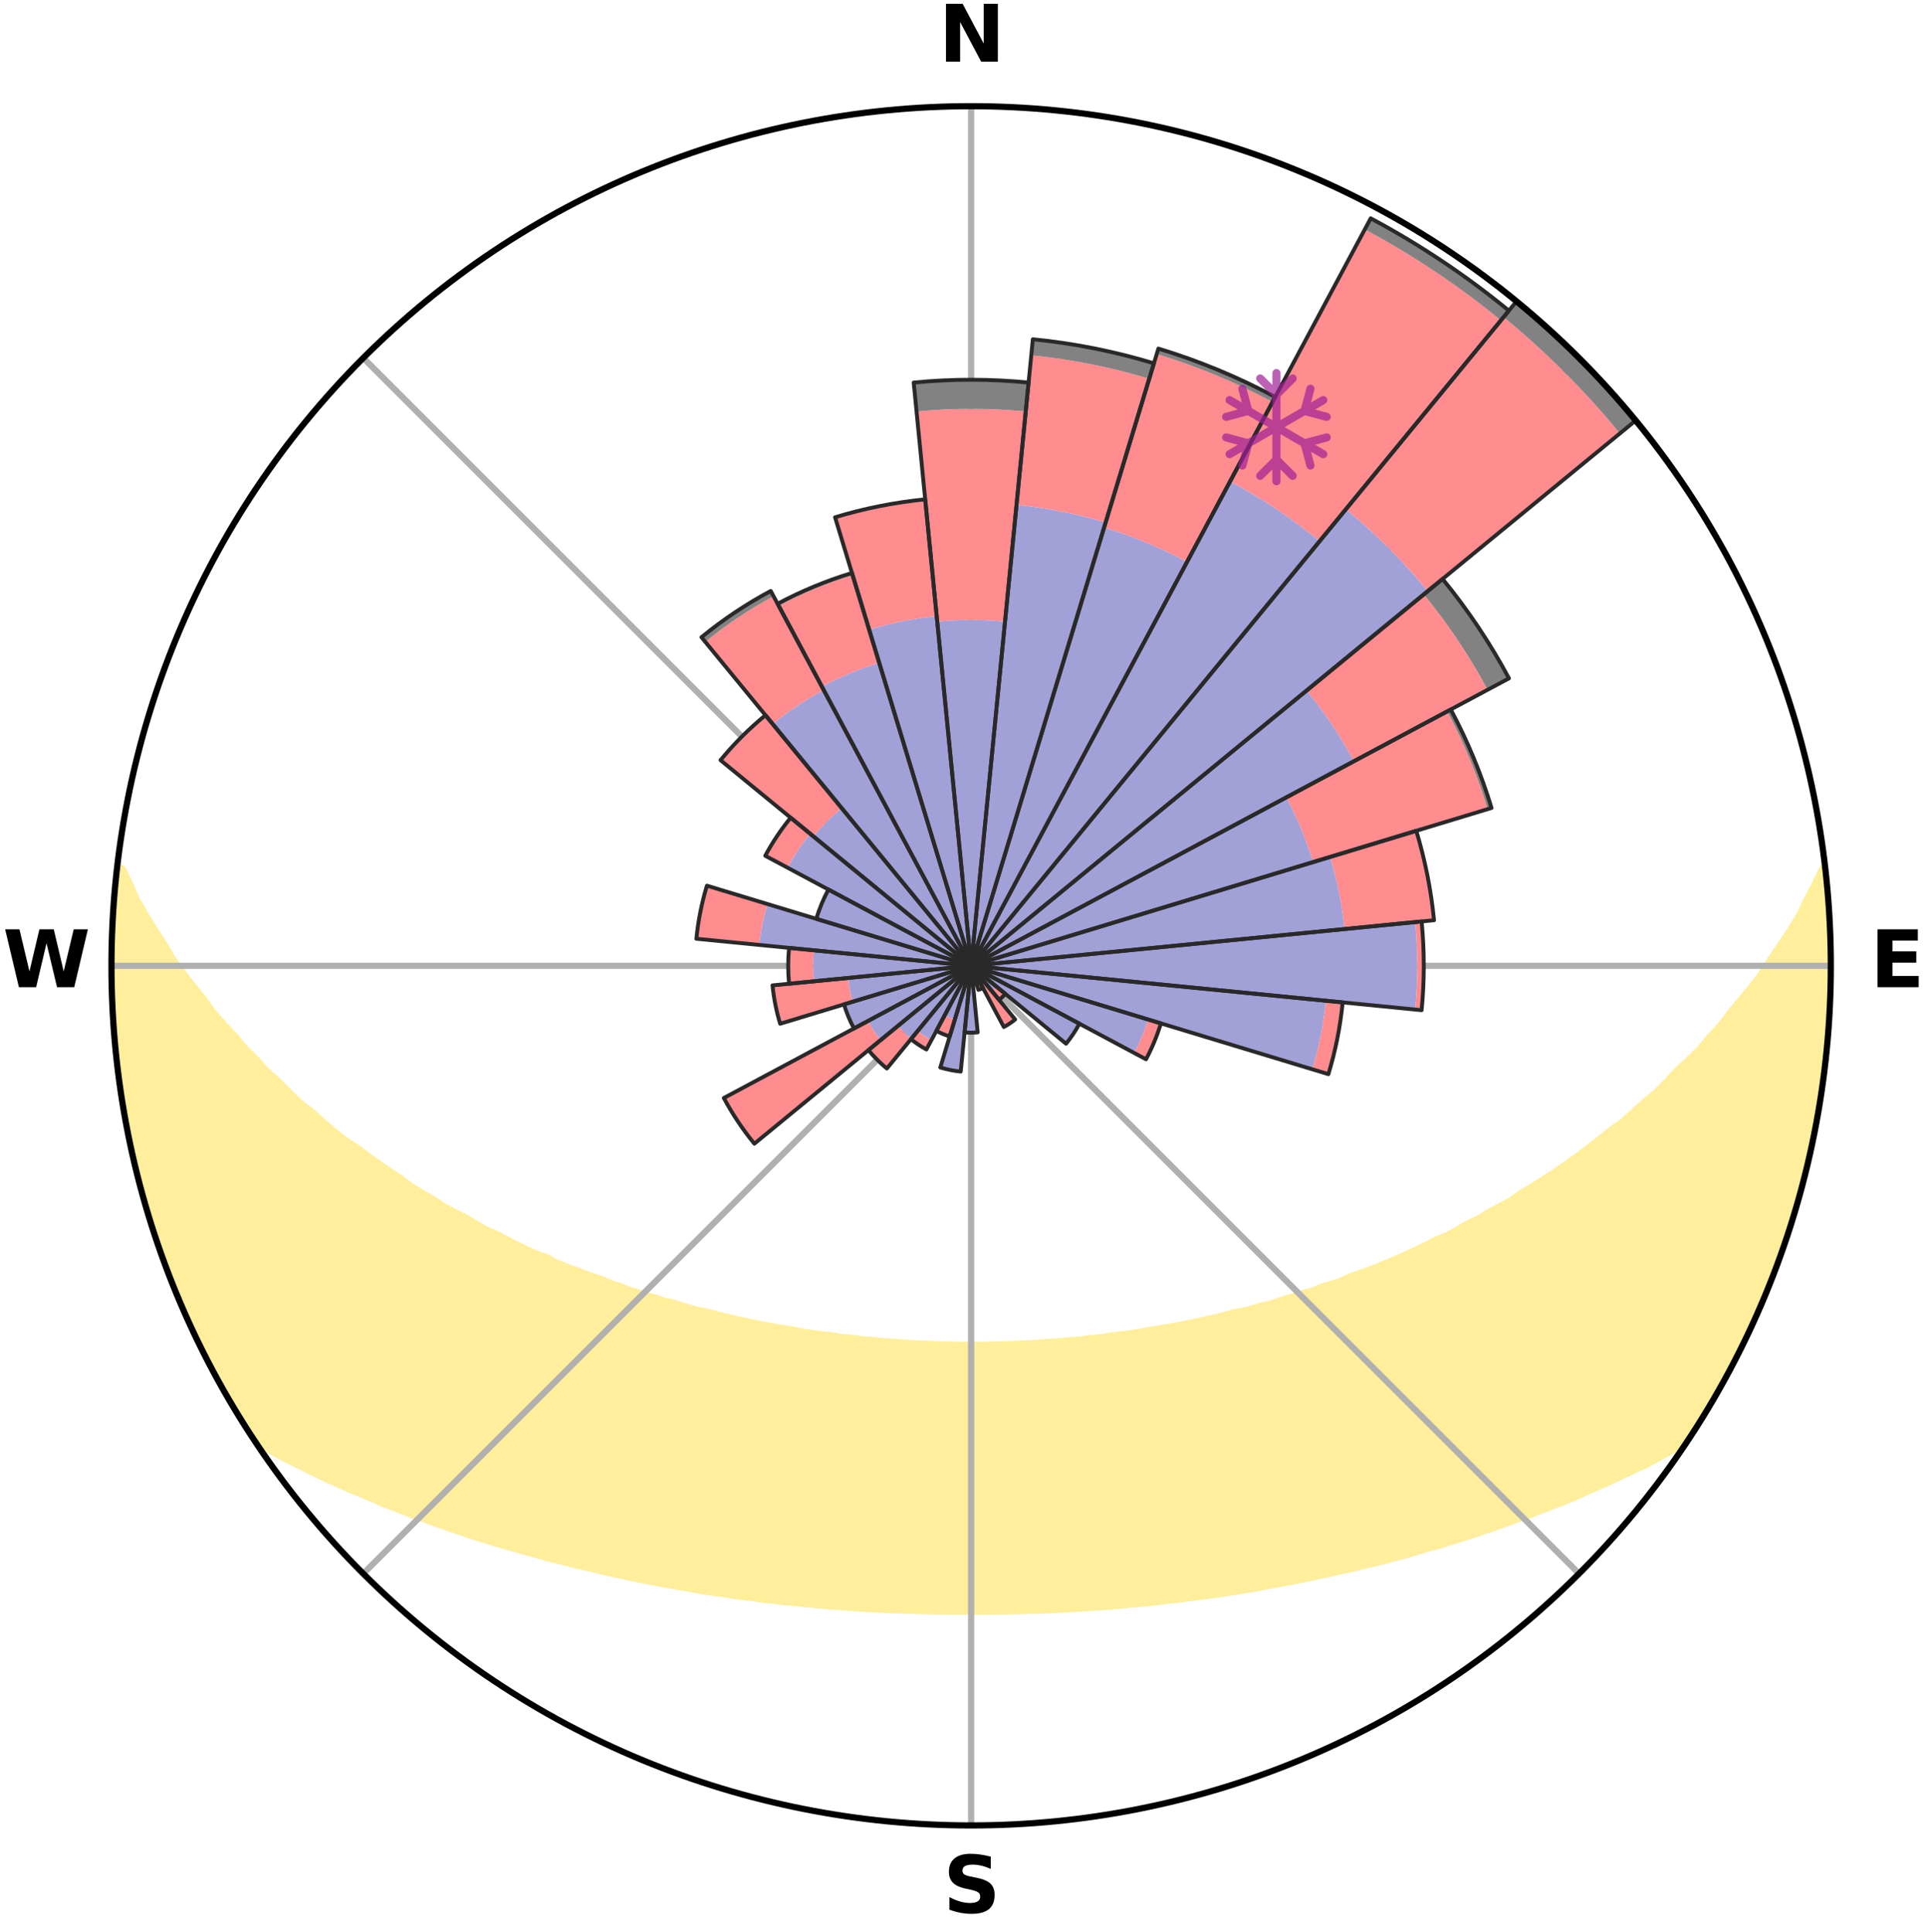 <?xml version="1.0" encoding="utf-8" standalone="no"?>
<!DOCTYPE svg PUBLIC "-//W3C//DTD SVG 1.1//EN"
  "http://www.w3.org/Graphics/SVG/1.1/DTD/svg11.dtd">
<svg xmlns:xlink="http://www.w3.org/1999/xlink" width="248.41pt" height="249.158pt" viewBox="0 0 248.41 249.158" xmlns="http://www.w3.org/2000/svg" version="1.1">
 <title>Ski Rose for Area Sciistica Abetone</title>
 <defs>
  <style type="text/css">*{stroke-linejoin: round; stroke-linecap: butt}</style>
 </defs>
 <g id="figure_1">
  <g id="patch_1">
   <path d="M 0 249.158 
L 248.41 249.158 
L 248.41 0 
L 0 0 
z
" style="fill: #ffffff"/>
  </g>
  <g id="axes_1">
   <g id="patch_2">
    <path d="M 236.135 124.579 
C 236.135 110.018 233.267 95.599 227.695 82.147 
C 222.122 68.695 213.955 56.471 203.659 46.175 
C 193.363 35.879 181.139 27.711 167.687 22.139 
C 154.235 16.567 139.815 13.699 125.255 13.699 
C 110.694 13.699 96.275 16.567 82.823 22.139 
C 69.371 27.711 57.147 35.879 46.851 46.175 
C 36.555 56.471 28.387 68.695 22.815 82.147 
C 17.243 95.599 14.375 110.018 14.375 124.579 
C 14.375 139.14 17.243 153.559 22.815 167.011 
C 28.387 180.463 36.555 192.687 46.851 202.983 
C 57.147 213.279 69.371 221.447 82.823 227.019 
C 96.275 232.591 110.694 235.459 125.255 235.459 
C 139.815 235.459 154.235 232.591 167.687 227.019 
C 181.139 221.447 193.363 213.279 203.659 202.983 
C 213.955 192.687 222.122 180.463 227.695 167.011 
C 233.267 153.559 236.135 139.14 236.135 124.579 
M 125.255 124.579 
C 125.255 124.579 125.255 124.579 125.255 124.579 
C 125.255 124.579 125.255 124.579 125.255 124.579 
C 125.255 124.579 125.255 124.579 125.255 124.579 
C 125.255 124.579 125.255 124.579 125.255 124.579 
C 125.255 124.579 125.255 124.579 125.255 124.579 
C 125.255 124.579 125.255 124.579 125.255 124.579 
C 125.255 124.579 125.255 124.579 125.255 124.579 
C 125.255 124.579 125.255 124.579 125.255 124.579 
C 125.255 124.579 125.255 124.579 125.255 124.579 
C 125.255 124.579 125.255 124.579 125.255 124.579 
C 125.255 124.579 125.255 124.579 125.255 124.579 
C 125.255 124.579 125.255 124.579 125.255 124.579 
C 125.255 124.579 125.255 124.579 125.255 124.579 
C 125.255 124.579 125.255 124.579 125.255 124.579 
C 125.255 124.579 125.255 124.579 125.255 124.579 
C 125.255 124.579 125.255 124.579 125.255 124.579 
z
" style="fill: #ffffff"/>
   </g>
   <g id="PolyCollection_1">
    <defs>
     <path id="m3f36d66d97" d="M 235.302 -137.117 
L 235.113 -137.096 
L 234.143 -135.064 
L 233.083 -133.065 
L 232.166 -131.118 
L 230.983 -129.195 
L 229.753 -127.315 
L 228.481 -125.48 
L 227.39 -123.688 
L 226.047 -121.94 
L 224.672 -120.238 
L 223.268 -118.584 
L 222.055 -116.961 
L 220.599 -115.399 
L 219.336 -113.86 
L 217.834 -112.391 
L 216.313 -110.97 
L 214.988 -109.563 
L 213.645 -108.197 
L 212.074 -106.916 
L 210.699 -105.636 
L 209.311 -104.399 
L 207.703 -103.257 
L 206.292 -102.105 
L 204.871 -100.996 
L 203.442 -99.927 
L 202.005 -98.899 
L 200.562 -97.911 
L 199.115 -96.964 
L 197.664 -96.056 
L 196.211 -95.188 
L 194.943 -94.278 
L 193.487 -93.484 
L 192.033 -92.728 
L 190.757 -91.921 
L 189.307 -91.236 
L 188.031 -90.494 
L 186.755 -89.784 
L 185.317 -89.2 
L 184.046 -88.552 
L 182.778 -87.933 
L 181.514 -87.342 
L 180.253 -86.78 
L 178.997 -86.245 
L 177.746 -85.737 
L 176.502 -85.255 
L 175.265 -84.799 
L 174.036 -84.367 
L 172.942 -83.851 
L 171.726 -83.465 
L 170.519 -83.102 
L 169.438 -82.651 
L 168.248 -82.33 
L 167.177 -81.919 
L 166.005 -81.637 
L 164.946 -81.264 
L 163.891 -80.909 
L 162.747 -80.681 
L 161.706 -80.36 
L 160.67 -80.056 
L 159.558 -79.874 
L 158.537 -79.6 
L 157.523 -79.341 
L 156.514 -79.096 
L 155.512 -78.865 
L 154.517 -78.646 
L 153.529 -78.44 
L 152.547 -78.246 
L 151.572 -78.064 
L 150.604 -77.892 
L 149.643 -77.73 
L 148.689 -77.578 
L 147.741 -77.435 
L 146.838 -77.218 
L 145.901 -77.095 
L 144.971 -76.979 
L 144.048 -76.871 
L 143.13 -76.769 
L 142.243 -76.605 
L 141.336 -76.518 
L 140.434 -76.437 
L 139.555 -76.302 
L 138.662 -76.234 
L 137.774 -76.171 
L 136.903 -76.062 
L 136.022 -76.01 
L 135.146 -75.961 
L 134.281 -75.876 
L 133.411 -75.837 
L 132.55 -75.769 
L 131.685 -75.739 
L 130.823 -75.711 
L 129.965 -75.665 
L 129.106 -75.645 
L 128.25 -75.614 
L 127.393 -75.602 
L 126.538 -75.586 
L 125.682 -75.581 
L 124.827 -75.581 
L 123.972 -75.588 
L 123.117 -75.605 
L 122.26 -75.619 
L 121.404 -75.651 
L 120.546 -75.673 
L 119.688 -75.72 
L 118.826 -75.75 
L 117.962 -75.782 
L 117.101 -75.851 
L 116.231 -75.892 
L 115.367 -75.977 
L 114.491 -76.028 
L 113.612 -76.082 
L 112.741 -76.191 
L 111.854 -76.257 
L 110.962 -76.326 
L 110.084 -76.462 
L 109.183 -76.545 
L 108.276 -76.633 
L 107.39 -76.798 
L 106.474 -76.901 
L 105.551 -77.011 
L 104.622 -77.128 
L 103.687 -77.252 
L 102.785 -77.47 
L 101.839 -77.614 
L 100.886 -77.767 
L 99.926 -77.929 
L 98.96 -78.102 
L 97.986 -78.286 
L 97.006 -78.481 
L 96.019 -78.687 
L 95.025 -78.907 
L 94.025 -79.139 
L 93.018 -79.384 
L 92.005 -79.644 
L 90.985 -79.918 
L 89.876 -80.101 
L 88.841 -80.406 
L 87.801 -80.727 
L 86.756 -81.065 
L 85.607 -81.311 
L 84.549 -81.684 
L 83.379 -81.966 
L 82.31 -82.377 
L 81.122 -82.698 
L 80.043 -83.15 
L 78.838 -83.513 
L 77.751 -84.007 
L 76.531 -84.415 
L 75.304 -84.846 
L 74.069 -85.303 
L 72.827 -85.784 
L 71.578 -86.292 
L 70.474 -86.929 
L 69.066 -87.388 
L 67.803 -87.978 
L 66.537 -88.597 
L 65.269 -89.244 
L 63.999 -89.922 
L 62.558 -90.538 
L 61.285 -91.278 
L 60.013 -92.051 
L 58.563 -92.769 
L 57.111 -93.524 
L 55.843 -94.398 
L 54.391 -95.226 
L 52.941 -96.094 
L 51.685 -97.073 
L 50.243 -98.016 
L 48.804 -98.999 
L 47.372 -100.023 
L 45.947 -101.087 
L 44.326 -102.136 
L 42.918 -103.285 
L 41.52 -104.476 
L 40.136 -105.709 
L 38.554 -106.94 
L 37.198 -108.259 
L 35.858 -109.619 
L 34.322 -110.989 
L 33.019 -112.436 
L 31.521 -113.899 
L 30.261 -115.432 
L 28.808 -116.989 
L 27.379 -118.593 
L 26.196 -120.254 
L 24.824 -121.949 
L 23.482 -123.691 
L 22.175 -125.479 
L 21.121 -127.306 
L 19.891 -129.179 
L 18.706 -131.096 
L 17.577 -133.054 
L 16.716 -135.03 
L 15.732 -137.058 
L 15.121 -137.127 
L 15.121 -137.127 
L 15.065 -135.189 
L 14.812 -133.271 
L 14.592 -131.348 
L 14.593 -129.411 
L 14.437 -127.481 
L 14.548 -125.545 
L 14.457 -123.612 
L 14.444 -121.677 
L 14.559 -119.746 
L 14.612 -117.812 
L 14.786 -115.885 
L 14.903 -113.953 
L 15.188 -112.039 
L 15.37 -110.112 
L 15.659 -108.2 
L 15.904 -106.28 
L 16.249 -104.376 
L 16.68 -102.489 
L 17.02 -100.584 
L 17.448 -98.697 
L 18.031 -96.849 
L 18.467 -94.964 
L 18.982 -93.1 
L 19.524 -91.242 
L 20.161 -89.415 
L 20.827 -87.599 
L 21.422 -85.757 
L 22.149 -83.964 
L 22.841 -82.158 
L 23.629 -80.391 
L 24.387 -78.611 
L 25.183 -76.847 
L 26.072 -75.129 
L 26.947 -73.403 
L 27.825 -71.679 
L 28.769 -69.99 
L 29.803 -68.353 
L 30.733 -66.656 
L 31.76 -65.016 
L 32.809 -63.391 
L 34.598 -62.273 
L 36.44 -61.228 
L 38.369 -60.287 
L 40.24 -59.345 
L 42.12 -58.451 
L 43.998 -57.596 
L 45.878 -56.785 
L 47.75 -56.009 
L 49.559 -55.216 
L 51.424 -54.516 
L 53.223 -53.794 
L 55.069 -53.157 
L 56.854 -52.5 
L 58.632 -51.873 
L 60.402 -51.277 
L 62.164 -50.709 
L 63.917 -50.17 
L 65.66 -49.658 
L 67.393 -49.172 
L 69.115 -48.711 
L 70.791 -48.224 
L 72.494 -47.811 
L 74.149 -47.367 
L 75.83 -46.998 
L 77.471 -46.603 
L 79.1 -46.224 
L 80.724 -45.87 
L 82.335 -45.531 
L 83.941 -45.216 
L 85.535 -44.913 
L 87.123 -44.634 
L 88.699 -44.365 
L 90.25 -44.074 
L 91.813 -43.843 
L 93.365 -43.621 
L 94.895 -43.379 
L 96.434 -43.192 
L 97.952 -42.98 
L 99.474 -42.812 
L 100.98 -42.628 
L 102.49 -42.491 
L 103.985 -42.333 
L 105.475 -42.189 
L 106.96 -42.057 
L 108.445 -41.956 
L 109.921 -41.847 
L 111.394 -41.75 
L 112.863 -41.664 
L 114.329 -41.589 
L 115.794 -41.543 
L 117.254 -41.488 
L 118.712 -41.444 
L 120.168 -41.411 
L 121.623 -41.387 
L 123.076 -41.373 
L 124.529 -41.368 
L 125.981 -41.367 
L 127.434 -41.371 
L 128.887 -41.384 
L 130.342 -41.408 
L 131.798 -41.443 
L 133.256 -41.48 
L 134.717 -41.533 
L 136.18 -41.597 
L 137.645 -41.673 
L 139.114 -41.759 
L 140.587 -41.856 
L 142.068 -41.939 
L 143.549 -42.059 
L 145.034 -42.192 
L 146.524 -42.337 
L 148.026 -42.47 
L 149.526 -42.64 
L 151.032 -42.824 
L 152.556 -42.985 
L 154.074 -43.198 
L 155.609 -43.393 
L 157.156 -43.593 
L 158.694 -43.851 
L 160.253 -44.088 
L 161.825 -44.333 
L 163.383 -44.642 
L 164.967 -44.928 
L 166.564 -45.225 
L 168.166 -45.547 
L 169.781 -45.88 
L 171.4 -46.24 
L 173.032 -46.613 
L 174.703 -46.961 
L 176.349 -47.384 
L 178.042 -47.774 
L 179.71 -48.235 
L 181.423 -48.672 
L 183.104 -49.189 
L 184.836 -49.675 
L 186.579 -50.187 
L 188.331 -50.727 
L 190.092 -51.294 
L 191.862 -51.891 
L 193.639 -52.517 
L 195.424 -53.175 
L 197.274 -53.806 
L 199.072 -54.529 
L 200.932 -55.233 
L 202.805 -55.968 
L 204.617 -56.797 
L 206.492 -57.612 
L 208.374 -58.463 
L 210.249 -59.36 
L 212.19 -60.251 
L 214.053 -61.24 
L 215.891 -62.286 
L 217.705 -63.388 
L 218.768 -65.004 
L 219.788 -66.649 
L 220.786 -68.307 
L 221.756 -69.981 
L 222.66 -71.692 
L 223.582 -73.393 
L 224.386 -75.154 
L 225.241 -76.888 
L 226.055 -78.642 
L 226.937 -80.367 
L 227.665 -82.16 
L 228.318 -83.981 
L 229.087 -85.758 
L 229.748 -87.576 
L 230.341 -89.418 
L 230.952 -91.253 
L 231.517 -93.103 
L 232.037 -94.966 
L 232.511 -96.841 
L 233.05 -98.7 
L 233.506 -100.58 
L 233.848 -102.486 
L 234.275 -104.373 
L 234.536 -106.292 
L 234.891 -108.194 
L 235.118 -110.115 
L 235.399 -112.03 
L 235.54 -113.96 
L 235.786 -115.88 
L 235.806 -117.817 
L 235.943 -119.746 
L 236.079 -121.677 
L 235.99 -123.613 
L 236.056 -125.546 
L 236.054 -127.48 
L 236.019 -129.415 
L 235.826 -131.342 
L 235.758 -133.276 
L 235.623 -135.206 
L 235.302 -137.117 
z
" style="stroke: #ffee9c"/>
    </defs>
    <g clip-path="url(#p9bd5b22176)">
     <use xlink:href="#m3f36d66d97" x="0" y="249.158" style="fill: #ffee9c; stroke: #ffee9c"/>
    </g>
   </g>
   <g id="matplotlib.axis_1">
    <g id="xtick_1">
     <g id="line2d_1">
      <path d="M 125.255 124.579 
L 125.255 13.699 
" clip-path="url(#p9bd5b22176)" style="fill: none; stroke: #b0b0b0; stroke-width: 0.8; stroke-linecap: square"/>
     </g>
     <g id="text_1">
      <!-- N -->
      <g transform="translate(121.07 7.958) scale(0.1 -0.1)">
       <defs>
        <path id="DejaVuSans-Bold-4e" d="M 588 4666 
L 1931 4666 
L 3628 1466 
L 3628 4666 
L 4769 4666 
L 4769 0 
L 3425 0 
L 1728 3200 
L 1728 0 
L 588 0 
L 588 4666 
z
" transform="scale(0.016)"/>
       </defs>
       <use xlink:href="#DejaVuSans-Bold-4e"/>
      </g>
     </g>
    </g>
    <g id="xtick_2">
     <g id="line2d_2">
      <path d="M 125.255 124.579 
L 203.659 46.175 
" clip-path="url(#p9bd5b22176)" style="fill: none; stroke: #b0b0b0; stroke-width: 0.8; stroke-linecap: square"/>
     </g>
    </g>
    <g id="xtick_3">
     <g id="line2d_3">
      <path d="M 125.255 124.579 
L 236.135 124.579 
" clip-path="url(#p9bd5b22176)" style="fill: none; stroke: #b0b0b0; stroke-width: 0.8; stroke-linecap: square"/>
     </g>
     <g id="text_2">
      <!-- E -->
      <g transform="translate(241.219 127.338) scale(0.1 -0.1)">
       <defs>
        <path id="DejaVuSans-Bold-45" d="M 588 4666 
L 3834 4666 
L 3834 3756 
L 1791 3756 
L 1791 2888 
L 3713 2888 
L 3713 1978 
L 1791 1978 
L 1791 909 
L 3903 909 
L 3903 0 
L 588 0 
L 588 4666 
z
" transform="scale(0.016)"/>
       </defs>
       <use xlink:href="#DejaVuSans-Bold-45"/>
      </g>
     </g>
    </g>
    <g id="xtick_4">
     <g id="line2d_4">
      <path d="M 125.255 124.579 
L 203.659 202.983 
" clip-path="url(#p9bd5b22176)" style="fill: none; stroke: #b0b0b0; stroke-width: 0.8; stroke-linecap: square"/>
     </g>
    </g>
    <g id="xtick_5">
     <g id="line2d_5">
      <path d="M 125.255 124.579 
L 125.255 235.459 
" clip-path="url(#p9bd5b22176)" style="fill: none; stroke: #b0b0b0; stroke-width: 0.8; stroke-linecap: square"/>
     </g>
     <g id="text_3">
      <!-- S -->
      <g transform="translate(121.654 246.718) scale(0.1 -0.1)">
       <defs>
        <path id="DejaVuSans-Bold-53" d="M 3834 4519 
L 3834 3531 
Q 3450 3703 3084 3790 
Q 2719 3878 2394 3878 
Q 1963 3878 1756 3759 
Q 1550 3641 1550 3391 
Q 1550 3203 1689 3098 
Q 1828 2994 2194 2919 
L 2706 2816 
Q 3484 2659 3812 2340 
Q 4141 2022 4141 1434 
Q 4141 663 3683 286 
Q 3225 -91 2284 -91 
Q 1841 -91 1394 -6 
Q 947 78 500 244 
L 500 1259 
Q 947 1022 1364 901 
Q 1781 781 2169 781 
Q 2563 781 2772 912 
Q 2981 1044 2981 1288 
Q 2981 1506 2839 1625 
Q 2697 1744 2272 1838 
L 1806 1941 
Q 1106 2091 782 2419 
Q 459 2747 459 3303 
Q 459 4000 909 4375 
Q 1359 4750 2203 4750 
Q 2588 4750 2994 4692 
Q 3400 4634 3834 4519 
z
" transform="scale(0.016)"/>
       </defs>
       <use xlink:href="#DejaVuSans-Bold-53"/>
      </g>
     </g>
    </g>
    <g id="xtick_6">
     <g id="line2d_6">
      <path d="M 125.255 124.579 
L 46.851 202.983 
" clip-path="url(#p9bd5b22176)" style="fill: none; stroke: #b0b0b0; stroke-width: 0.8; stroke-linecap: square"/>
     </g>
    </g>
    <g id="xtick_7">
     <g id="line2d_7">
      <path d="M 125.255 124.579 
L 14.375 124.579 
" clip-path="url(#p9bd5b22176)" style="fill: none; stroke: #b0b0b0; stroke-width: 0.8; stroke-linecap: square"/>
     </g>
     <g id="text_4">
      <!-- W -->
      <g transform="translate(0.36 127.338) scale(0.1 -0.1)">
       <defs>
        <path id="DejaVuSans-Bold-57" d="M 191 4666 
L 1344 4666 
L 2150 1275 
L 2950 4666 
L 4109 4666 
L 4909 1275 
L 5716 4666 
L 6859 4666 
L 5759 0 
L 4372 0 
L 3525 3547 
L 2688 0 
L 1300 0 
L 191 4666 
z
" transform="scale(0.016)"/>
       </defs>
       <use xlink:href="#DejaVuSans-Bold-57"/>
      </g>
     </g>
    </g>
    <g id="xtick_8">
     <g id="line2d_8">
      <path d="M 125.255 124.579 
L 46.851 46.175 
" clip-path="url(#p9bd5b22176)" style="fill: none; stroke: #b0b0b0; stroke-width: 0.8; stroke-linecap: square"/>
     </g>
    </g>
   </g>
   <g id="matplotlib.axis_2"/>
   <g id="patch_3">
    <path d="M 125.255 124.579 
C 125.255 124.579 125.255 124.579 125.255 124.579 
C 125.255 124.579 125.255 124.579 125.255 124.579 
L 125.255 124.579 
C 125.255 124.579 125.255 124.579 125.255 124.579 
C 125.255 124.579 125.255 124.579 125.255 124.579 
z
" clip-path="url(#p9bd5b22176)" style="fill: #d9d9d9"/>
   </g>
   <g id="patch_4">
    <path d="M 125.255 124.579 
C 125.255 124.579 125.255 124.579 125.255 124.579 
C 125.255 124.579 125.255 124.579 125.255 124.579 
L 125.255 124.579 
C 125.255 124.579 125.255 124.579 125.255 124.579 
C 125.255 124.579 125.255 124.579 125.255 124.579 
z
" clip-path="url(#p9bd5b22176)" style="fill: #d9d9d9"/>
   </g>
   <g id="patch_5">
    <path d="M 125.255 124.579 
C 125.255 124.579 125.255 124.579 125.255 124.579 
C 125.255 124.579 125.255 124.579 125.255 124.579 
L 125.255 124.579 
C 125.255 124.579 125.255 124.579 125.255 124.579 
C 125.255 124.579 125.255 124.579 125.255 124.579 
z
" clip-path="url(#p9bd5b22176)" style="fill: #d9d9d9"/>
   </g>
   <g id="patch_6">
    <path d="M 125.255 124.579 
C 125.255 124.579 125.255 124.579 125.255 124.579 
C 125.255 124.579 125.255 124.579 125.255 124.579 
L 125.255 124.579 
C 125.255 124.579 125.255 124.579 125.255 124.579 
C 125.255 124.579 125.255 124.579 125.255 124.579 
z
" clip-path="url(#p9bd5b22176)" style="fill: #d9d9d9"/>
   </g>
   <g id="patch_7">
    <path d="M 125.255 124.579 
C 125.255 124.579 125.255 124.579 125.255 124.579 
C 125.255 124.579 125.255 124.579 125.255 124.579 
L 125.255 124.579 
C 125.255 124.579 125.255 124.579 125.255 124.579 
C 125.255 124.579 125.255 124.579 125.255 124.579 
z
" clip-path="url(#p9bd5b22176)" style="fill: #d9d9d9"/>
   </g>
   <g id="patch_8">
    <path d="M 125.255 124.579 
C 125.255 124.579 125.255 124.579 125.255 124.579 
C 125.255 124.579 125.255 124.579 125.255 124.579 
L 125.255 124.579 
C 125.255 124.579 125.255 124.579 125.255 124.579 
C 125.255 124.579 125.255 124.579 125.255 124.579 
z
" clip-path="url(#p9bd5b22176)" style="fill: #d9d9d9"/>
   </g>
   <g id="patch_9">
    <path d="M 125.255 124.579 
C 125.255 124.579 125.255 124.579 125.255 124.579 
C 125.255 124.579 125.255 124.579 125.255 124.579 
L 125.255 124.579 
C 125.255 124.579 125.255 124.579 125.255 124.579 
C 125.255 124.579 125.255 124.579 125.255 124.579 
z
" clip-path="url(#p9bd5b22176)" style="fill: #d9d9d9"/>
   </g>
   <g id="patch_10">
    <path d="M 125.255 124.579 
C 125.255 124.579 125.255 124.579 125.255 124.579 
C 125.255 124.579 125.255 124.579 125.255 124.579 
L 125.255 124.579 
C 125.255 124.579 125.255 124.579 125.255 124.579 
C 125.255 124.579 125.255 124.579 125.255 124.579 
z
" clip-path="url(#p9bd5b22176)" style="fill: #d9d9d9"/>
   </g>
   <g id="patch_11">
    <path d="M 125.255 124.579 
C 125.255 124.579 125.255 124.579 125.255 124.579 
C 125.255 124.579 125.255 124.579 125.255 124.579 
L 125.255 124.579 
C 125.255 124.579 125.255 124.579 125.255 124.579 
C 125.255 124.579 125.255 124.579 125.255 124.579 
z
" clip-path="url(#p9bd5b22176)" style="fill: #d9d9d9"/>
   </g>
   <g id="patch_12">
    <path d="M 125.255 124.579 
C 125.255 124.579 125.255 124.579 125.255 124.579 
C 125.255 124.579 125.255 124.579 125.255 124.579 
L 125.255 124.579 
C 125.255 124.579 125.255 124.579 125.255 124.579 
C 125.255 124.579 125.255 124.579 125.255 124.579 
z
" clip-path="url(#p9bd5b22176)" style="fill: #d9d9d9"/>
   </g>
   <g id="patch_13">
    <path d="M 125.255 124.579 
C 125.255 124.579 125.255 124.579 125.255 124.579 
C 125.255 124.579 125.255 124.579 125.255 124.579 
L 125.255 124.579 
C 125.255 124.579 125.255 124.579 125.255 124.579 
C 125.255 124.579 125.255 124.579 125.255 124.579 
z
" clip-path="url(#p9bd5b22176)" style="fill: #d9d9d9"/>
   </g>
   <g id="patch_14">
    <path d="M 125.255 124.579 
C 125.255 124.579 125.255 124.579 125.255 124.579 
C 125.255 124.579 125.255 124.579 125.255 124.579 
L 125.255 124.579 
C 125.255 124.579 125.255 124.579 125.255 124.579 
C 125.255 124.579 125.255 124.579 125.255 124.579 
z
" clip-path="url(#p9bd5b22176)" style="fill: #d9d9d9"/>
   </g>
   <g id="patch_15">
    <path d="M 125.255 124.579 
C 125.255 124.579 125.255 124.579 125.255 124.579 
C 125.255 124.579 125.255 124.579 125.255 124.579 
L 125.255 124.579 
C 125.255 124.579 125.255 124.579 125.255 124.579 
C 125.255 124.579 125.255 124.579 125.255 124.579 
z
" clip-path="url(#p9bd5b22176)" style="fill: #d9d9d9"/>
   </g>
   <g id="patch_16">
    <path d="M 125.255 124.579 
C 125.255 124.579 125.255 124.579 125.255 124.579 
C 125.255 124.579 125.255 124.579 125.255 124.579 
L 125.255 124.579 
C 125.255 124.579 125.255 124.579 125.255 124.579 
C 125.255 124.579 125.255 124.579 125.255 124.579 
z
" clip-path="url(#p9bd5b22176)" style="fill: #d9d9d9"/>
   </g>
   <g id="patch_17">
    <path d="M 125.255 124.579 
C 125.255 124.579 125.255 124.579 125.255 124.579 
C 125.255 124.579 125.255 124.579 125.255 124.579 
L 125.255 124.579 
C 125.255 124.579 125.255 124.579 125.255 124.579 
C 125.255 124.579 125.255 124.579 125.255 124.579 
z
" clip-path="url(#p9bd5b22176)" style="fill: #d9d9d9"/>
   </g>
   <g id="patch_18">
    <path d="M 125.255 124.579 
C 125.255 124.579 125.255 124.579 125.255 124.579 
C 125.255 124.579 125.255 124.579 125.255 124.579 
L 125.255 124.579 
C 125.255 124.579 125.255 124.579 125.255 124.579 
C 125.255 124.579 125.255 124.579 125.255 124.579 
z
" clip-path="url(#p9bd5b22176)" style="fill: #d9d9d9"/>
   </g>
   <g id="patch_19">
    <path d="M 125.255 124.579 
C 125.255 124.579 125.255 124.579 125.255 124.579 
C 125.255 124.579 125.255 124.579 125.255 124.579 
L 125.255 124.579 
C 125.255 124.579 125.255 124.579 125.255 124.579 
C 125.255 124.579 125.255 124.579 125.255 124.579 
z
" clip-path="url(#p9bd5b22176)" style="fill: #d9d9d9"/>
   </g>
   <g id="patch_20">
    <path d="M 125.255 124.579 
C 125.255 124.579 125.255 124.579 125.255 124.579 
C 125.255 124.579 125.255 124.579 125.255 124.579 
L 125.255 124.579 
C 125.255 124.579 125.255 124.579 125.255 124.579 
C 125.255 124.579 125.255 124.579 125.255 124.579 
z
" clip-path="url(#p9bd5b22176)" style="fill: #d9d9d9"/>
   </g>
   <g id="patch_21">
    <path d="M 125.255 124.579 
C 125.255 124.579 125.255 124.579 125.255 124.579 
C 125.255 124.579 125.255 124.579 125.255 124.579 
L 125.255 124.579 
C 125.255 124.579 125.255 124.579 125.255 124.579 
C 125.255 124.579 125.255 124.579 125.255 124.579 
z
" clip-path="url(#p9bd5b22176)" style="fill: #d9d9d9"/>
   </g>
   <g id="patch_22">
    <path d="M 125.255 124.579 
C 125.255 124.579 125.255 124.579 125.255 124.579 
C 125.255 124.579 125.255 124.579 125.255 124.579 
L 125.255 124.579 
C 125.255 124.579 125.255 124.579 125.255 124.579 
C 125.255 124.579 125.255 124.579 125.255 124.579 
z
" clip-path="url(#p9bd5b22176)" style="fill: #d9d9d9"/>
   </g>
   <g id="patch_23">
    <path d="M 125.255 124.579 
C 125.255 124.579 125.255 124.579 125.255 124.579 
C 125.255 124.579 125.255 124.579 125.255 124.579 
L 125.255 124.579 
C 125.255 124.579 125.255 124.579 125.255 124.579 
C 125.255 124.579 125.255 124.579 125.255 124.579 
z
" clip-path="url(#p9bd5b22176)" style="fill: #d9d9d9"/>
   </g>
   <g id="patch_24">
    <path d="M 125.255 124.579 
C 125.255 124.579 125.255 124.579 125.255 124.579 
C 125.255 124.579 125.255 124.579 125.255 124.579 
L 125.255 124.579 
C 125.255 124.579 125.255 124.579 125.255 124.579 
C 125.255 124.579 125.255 124.579 125.255 124.579 
z
" clip-path="url(#p9bd5b22176)" style="fill: #d9d9d9"/>
   </g>
   <g id="patch_25">
    <path d="M 125.255 124.579 
C 125.255 124.579 125.255 124.579 125.255 124.579 
C 125.255 124.579 125.255 124.579 125.255 124.579 
L 125.255 124.579 
C 125.255 124.579 125.255 124.579 125.255 124.579 
C 125.255 124.579 125.255 124.579 125.255 124.579 
z
" clip-path="url(#p9bd5b22176)" style="fill: #d9d9d9"/>
   </g>
   <g id="patch_26">
    <path d="M 125.255 124.579 
C 125.255 124.579 125.255 124.579 125.255 124.579 
C 125.255 124.579 125.255 124.579 125.255 124.579 
L 125.255 124.579 
C 125.255 124.579 125.255 124.579 125.255 124.579 
C 125.255 124.579 125.255 124.579 125.255 124.579 
z
" clip-path="url(#p9bd5b22176)" style="fill: #d9d9d9"/>
   </g>
   <g id="patch_27">
    <path d="M 125.255 124.579 
C 125.255 124.579 125.255 124.579 125.255 124.579 
C 125.255 124.579 125.255 124.579 125.255 124.579 
L 125.255 124.579 
C 125.255 124.579 125.255 124.579 125.255 124.579 
C 125.255 124.579 125.255 124.579 125.255 124.579 
z
" clip-path="url(#p9bd5b22176)" style="fill: #d9d9d9"/>
   </g>
   <g id="patch_28">
    <path d="M 125.255 124.579 
C 125.255 124.579 125.255 124.579 125.255 124.579 
C 125.255 124.579 125.255 124.579 125.255 124.579 
L 125.255 124.579 
C 125.255 124.579 125.255 124.579 125.255 124.579 
C 125.255 124.579 125.255 124.579 125.255 124.579 
z
" clip-path="url(#p9bd5b22176)" style="fill: #d9d9d9"/>
   </g>
   <g id="patch_29">
    <path d="M 125.255 124.579 
C 125.255 124.579 125.255 124.579 125.255 124.579 
C 125.255 124.579 125.255 124.579 125.255 124.579 
L 125.255 124.579 
C 125.255 124.579 125.255 124.579 125.255 124.579 
C 125.255 124.579 125.255 124.579 125.255 124.579 
z
" clip-path="url(#p9bd5b22176)" style="fill: #d9d9d9"/>
   </g>
   <g id="patch_30">
    <path d="M 125.255 124.579 
C 125.255 124.579 125.255 124.579 125.255 124.579 
C 125.255 124.579 125.255 124.579 125.255 124.579 
L 125.255 124.579 
C 125.255 124.579 125.255 124.579 125.255 124.579 
C 125.255 124.579 125.255 124.579 125.255 124.579 
z
" clip-path="url(#p9bd5b22176)" style="fill: #d9d9d9"/>
   </g>
   <g id="patch_31">
    <path d="M 125.255 124.579 
C 125.255 124.579 125.255 124.579 125.255 124.579 
C 125.255 124.579 125.255 124.579 125.255 124.579 
L 125.255 124.579 
C 125.255 124.579 125.255 124.579 125.255 124.579 
C 125.255 124.579 125.255 124.579 125.255 124.579 
z
" clip-path="url(#p9bd5b22176)" style="fill: #d9d9d9"/>
   </g>
   <g id="patch_32">
    <path d="M 125.255 124.579 
C 125.255 124.579 125.255 124.579 125.255 124.579 
C 125.255 124.579 125.255 124.579 125.255 124.579 
L 125.255 124.579 
C 125.255 124.579 125.255 124.579 125.255 124.579 
C 125.255 124.579 125.255 124.579 125.255 124.579 
z
" clip-path="url(#p9bd5b22176)" style="fill: #d9d9d9"/>
   </g>
   <g id="patch_33">
    <path d="M 125.255 124.579 
C 125.255 124.579 125.255 124.579 125.255 124.579 
C 125.255 124.579 125.255 124.579 125.255 124.579 
L 125.255 124.579 
C 125.255 124.579 125.255 124.579 125.255 124.579 
C 125.255 124.579 125.255 124.579 125.255 124.579 
z
" clip-path="url(#p9bd5b22176)" style="fill: #d9d9d9"/>
   </g>
   <g id="patch_34">
    <path d="M 125.255 124.579 
C 125.255 124.579 125.255 124.579 125.255 124.579 
C 125.255 124.579 125.255 124.579 125.255 124.579 
L 125.255 124.579 
C 125.255 124.579 125.255 124.579 125.255 124.579 
C 125.255 124.579 125.255 124.579 125.255 124.579 
z
" clip-path="url(#p9bd5b22176)" style="fill: #d9d9d9"/>
   </g>
   <g id="patch_35">
    <path d="M 125.255 124.579 
C 125.255 124.579 125.255 124.579 125.255 124.579 
C 125.255 124.579 125.255 124.579 125.255 124.579 
L 129.628 80.176 
C 128.175 80.033 126.715 79.961 125.255 79.961 
C 123.794 79.961 122.335 80.033 120.882 80.176 
z
" clip-path="url(#p9bd5b22176)" style="fill: #a1a1d8"/>
   </g>
   <g id="patch_36">
    <path d="M 125.255 124.579 
C 125.255 124.579 125.255 124.579 125.255 124.579 
C 125.255 124.579 125.255 124.579 125.255 124.579 
L 142.598 67.405 
C 140.727 66.838 138.829 66.362 136.911 65.981 
C 134.993 65.599 133.057 65.312 131.111 65.121 
z
" clip-path="url(#p9bd5b22176)" style="fill: #a1a1d8"/>
   </g>
   <g id="patch_37">
    <path d="M 125.255 124.579 
C 125.255 124.579 125.255 124.579 125.255 124.579 
C 125.255 124.579 125.255 124.579 125.255 124.579 
L 153.105 72.475 
C 151.4 71.563 149.65 70.736 147.864 69.996 
C 146.077 69.256 144.255 68.604 142.405 68.043 
z
" clip-path="url(#p9bd5b22176)" style="fill: #a1a1d8"/>
   </g>
   <g id="patch_38">
    <path d="M 125.255 124.579 
C 125.255 124.579 125.255 124.579 125.255 124.579 
C 125.255 124.579 125.255 124.579 125.255 124.579 
L 170.206 69.806 
C 168.413 68.335 166.549 66.952 164.621 65.664 
C 162.693 64.375 160.702 63.182 158.657 62.089 
z
" clip-path="url(#p9bd5b22176)" style="fill: #a1a1d8"/>
   </g>
   <g id="patch_39">
    <path d="M 125.255 124.579 
C 125.255 124.579 125.255 124.579 125.255 124.579 
C 125.255 124.579 125.255 124.579 125.255 124.579 
L 184.148 76.247 
C 182.566 74.319 180.89 72.47 179.127 70.707 
C 177.364 68.944 175.515 67.268 173.587 65.686 
z
" clip-path="url(#p9bd5b22176)" style="fill: #a1a1d8"/>
   </g>
   <g id="patch_40">
    <path d="M 125.255 124.579 
C 125.255 124.579 125.255 124.579 125.255 124.579 
C 125.255 124.579 125.255 124.579 125.255 124.579 
L 174.618 98.194 
C 173.755 96.578 172.812 95.006 171.794 93.482 
C 170.777 91.959 169.685 90.487 168.522 89.07 
z
" clip-path="url(#p9bd5b22176)" style="fill: #a1a1d8"/>
   </g>
   <g id="patch_41">
    <path d="M 125.255 124.579 
C 125.255 124.579 125.255 124.579 125.255 124.579 
C 125.255 124.579 125.255 124.579 125.255 124.579 
L 169.36 111.2 
C 168.922 109.756 168.413 108.335 167.836 106.941 
C 167.259 105.548 166.613 104.183 165.902 102.853 
z
" clip-path="url(#p9bd5b22176)" style="fill: #a1a1d8"/>
   </g>
   <g id="patch_42">
    <path d="M 125.255 124.579 
C 125.255 124.579 125.255 124.579 125.255 124.579 
C 125.255 124.579 125.255 124.579 125.255 124.579 
L 173.412 119.836 
C 173.257 118.26 173.024 116.692 172.715 115.139 
C 172.406 113.585 172.021 112.048 171.561 110.532 
z
" clip-path="url(#p9bd5b22176)" style="fill: #a1a1d8"/>
   </g>
   <g id="patch_43">
    <path d="M 125.255 124.579 
C 125.255 124.579 125.255 124.579 125.255 124.579 
C 125.255 124.579 125.255 124.579 125.255 124.579 
L 182.521 130.219 
C 182.706 128.345 182.798 126.463 182.798 124.579 
C 182.798 122.696 182.706 120.813 182.521 118.939 
z
" clip-path="url(#p9bd5b22176)" style="fill: #a1a1d8"/>
   </g>
   <g id="patch_44">
    <path d="M 125.255 124.579 
C 125.255 124.579 125.255 124.579 125.255 124.579 
C 125.255 124.579 125.255 124.579 125.255 124.579 
L 169.26 137.928 
C 169.697 136.488 170.063 135.027 170.357 133.55 
C 170.651 132.074 170.872 130.584 171.019 129.086 
z
" clip-path="url(#p9bd5b22176)" style="fill: #a1a1d8"/>
   </g>
   <g id="patch_45">
    <path d="M 125.255 124.579 
C 125.255 124.579 125.255 124.579 125.255 124.579 
C 125.255 124.579 125.255 124.579 125.255 124.579 
L 146.296 135.826 
C 146.664 135.137 146.998 134.43 147.297 133.709 
C 147.595 132.988 147.859 132.252 148.085 131.505 
z
" clip-path="url(#p9bd5b22176)" style="fill: #a1a1d8"/>
   </g>
   <g id="patch_46">
    <path d="M 125.255 124.579 
C 125.255 124.579 125.255 124.579 125.255 124.579 
C 125.255 124.579 125.255 124.579 125.255 124.579 
L 137.402 134.548 
C 137.728 134.15 138.035 133.737 138.321 133.309 
C 138.606 132.882 138.871 132.44 139.114 131.987 
z
" clip-path="url(#p9bd5b22176)" style="fill: #a1a1d8"/>
   </g>
   <g id="patch_47">
    <path d="M 125.255 124.579 
C 125.255 124.579 125.255 124.579 125.255 124.579 
C 125.255 124.579 125.255 124.579 125.255 124.579 
L 127.955 127.869 
C 128.063 127.781 128.166 127.687 128.264 127.589 
C 128.363 127.49 128.457 127.387 128.545 127.279 
z
" clip-path="url(#p9bd5b22176)" style="fill: #a1a1d8"/>
   </g>
   <g id="patch_48">
    <path d="M 125.255 124.579 
C 125.255 124.579 125.255 124.579 125.255 124.579 
C 125.255 124.579 125.255 124.579 125.255 124.579 
L 126.382 126.688 
C 126.451 126.652 126.519 126.611 126.584 126.568 
C 126.649 126.524 126.712 126.478 126.772 126.428 
z
" clip-path="url(#p9bd5b22176)" style="fill: #a1a1d8"/>
   </g>
   <g id="patch_49">
    <path d="M 125.255 124.579 
C 125.255 124.579 125.255 124.579 125.255 124.579 
C 125.255 124.579 125.255 124.579 125.255 124.579 
L 125.889 126.668 
C 125.957 126.648 126.024 126.624 126.09 126.596 
C 126.156 126.569 126.221 126.538 126.284 126.505 
z
" clip-path="url(#p9bd5b22176)" style="fill: #a1a1d8"/>
   </g>
   <g id="patch_50">
    <path d="M 125.255 124.579 
C 125.255 124.579 125.255 124.579 125.255 124.579 
C 125.255 124.579 125.255 124.579 125.255 124.579 
L 125.489 126.959 
C 125.567 126.952 125.645 126.94 125.721 126.925 
C 125.798 126.91 125.874 126.891 125.949 126.868 
z
" clip-path="url(#p9bd5b22176)" style="fill: #a1a1d8"/>
   </g>
   <g id="patch_51">
    <path d="M 125.255 124.579 
C 125.255 124.579 125.255 124.579 125.255 124.579 
C 125.255 124.579 125.255 124.579 125.255 124.579 
L 124.41 133.161 
C 124.69 133.189 124.973 133.203 125.255 133.203 
C 125.537 133.203 125.819 133.189 126.1 133.161 
z
" clip-path="url(#p9bd5b22176)" style="fill: #a1a1d8"/>
   </g>
   <g id="patch_52">
    <path d="M 125.255 124.579 
C 125.255 124.579 125.255 124.579 125.255 124.579 
C 125.255 124.579 125.255 124.579 125.255 124.579 
L 121.277 137.694 
C 121.706 137.824 122.141 137.933 122.581 138.021 
C 123.021 138.108 123.465 138.174 123.912 138.218 
z
" clip-path="url(#p9bd5b22176)" style="fill: #a1a1d8"/>
   </g>
   <g id="patch_53">
    <path d="M 125.255 124.579 
C 125.255 124.579 125.255 124.579 125.255 124.579 
C 125.255 124.579 125.255 124.579 125.255 124.579 
L 121.841 130.965 
C 122.05 131.077 122.265 131.179 122.484 131.269 
C 122.703 131.36 122.926 131.44 123.153 131.509 
z
" clip-path="url(#p9bd5b22176)" style="fill: #a1a1d8"/>
   </g>
   <g id="patch_54">
    <path d="M 125.255 124.579 
C 125.255 124.579 125.255 124.579 125.255 124.579 
C 125.255 124.579 125.255 124.579 125.255 124.579 
L 118.357 132.984 
C 118.632 133.21 118.918 133.422 119.214 133.62 
C 119.51 133.817 119.815 134.001 120.129 134.168 
z
" clip-path="url(#p9bd5b22176)" style="fill: #a1a1d8"/>
   </g>
   <g id="patch_55">
    <path d="M 125.255 124.579 
C 125.255 124.579 125.255 124.579 125.255 124.579 
C 125.255 124.579 125.255 124.579 125.255 124.579 
L 115.827 132.316 
C 116.081 132.624 116.349 132.92 116.631 133.203 
C 116.913 133.485 117.209 133.753 117.518 134.006 
z
" clip-path="url(#p9bd5b22176)" style="fill: #a1a1d8"/>
   </g>
   <g id="patch_56">
    <path d="M 125.255 124.579 
C 125.255 124.579 125.255 124.579 125.255 124.579 
C 125.255 124.579 125.255 124.579 125.255 124.579 
L 111.942 131.695 
C 112.175 132.131 112.429 132.555 112.704 132.966 
C 112.978 133.376 113.273 133.773 113.586 134.155 
z
" clip-path="url(#p9bd5b22176)" style="fill: #a1a1d8"/>
   </g>
   <g id="patch_57">
    <path d="M 125.255 124.579 
C 125.255 124.579 125.255 124.579 125.255 124.579 
C 125.255 124.579 125.255 124.579 125.255 124.579 
L 108.856 129.553 
C 109.019 130.09 109.208 130.619 109.423 131.137 
C 109.638 131.655 109.878 132.162 110.142 132.657 
z
" clip-path="url(#p9bd5b22176)" style="fill: #a1a1d8"/>
   </g>
   <g id="patch_58">
    <path d="M 125.255 124.579 
C 125.255 124.579 125.255 124.579 125.255 124.579 
C 125.255 124.579 125.255 124.579 125.255 124.579 
L 109.377 126.143 
C 109.428 126.663 109.504 127.18 109.606 127.692 
C 109.708 128.204 109.835 128.711 109.987 129.211 
z
" clip-path="url(#p9bd5b22176)" style="fill: #a1a1d8"/>
   </g>
   <g id="patch_59">
    <path d="M 125.255 124.579 
C 125.255 124.579 125.255 124.579 125.255 124.579 
C 125.255 124.579 125.255 124.579 125.255 124.579 
L 104.988 122.583 
C 104.922 123.246 104.89 123.912 104.89 124.579 
C 104.89 125.246 104.922 125.912 104.988 126.575 
z
" clip-path="url(#p9bd5b22176)" style="fill: #a1a1d8"/>
   </g>
   <g id="patch_60">
    <path d="M 125.255 124.579 
C 125.255 124.579 125.255 124.579 125.255 124.579 
C 125.255 124.579 125.255 124.579 125.255 124.579 
L 98.975 116.607 
C 98.715 117.467 98.496 118.34 98.321 119.222 
C 98.145 120.103 98.013 120.993 97.925 121.887 
z
" clip-path="url(#p9bd5b22176)" style="fill: #a1a1d8"/>
   </g>
   <g id="patch_61">
    <path d="M 125.255 124.579 
C 125.255 124.579 125.255 124.579 125.255 124.579 
C 125.255 124.579 125.255 124.579 125.255 124.579 
L 106.846 114.739 
C 106.524 115.342 106.231 115.96 105.97 116.591 
C 105.709 117.222 105.478 117.866 105.28 118.52 
z
" clip-path="url(#p9bd5b22176)" style="fill: #a1a1d8"/>
   </g>
   <g id="patch_62">
    <path d="M 125.255 124.579 
C 125.255 124.579 125.255 124.579 125.255 124.579 
C 125.255 124.579 125.255 124.579 125.255 124.579 
L 104.501 107.547 
C 103.944 108.226 103.42 108.933 102.932 109.663 
C 102.444 110.394 101.992 111.148 101.577 111.923 
z
" clip-path="url(#p9bd5b22176)" style="fill: #a1a1d8"/>
   </g>
   <g id="patch_63">
    <path d="M 125.255 124.579 
C 125.255 124.579 125.255 124.579 125.255 124.579 
C 125.255 124.579 125.255 124.579 125.255 124.579 
L 108.564 104.242 
C 107.899 104.788 107.26 105.367 106.651 105.976 
C 106.042 106.584 105.464 107.223 104.917 107.889 
z
" clip-path="url(#p9bd5b22176)" style="fill: #a1a1d8"/>
   </g>
   <g id="patch_64">
    <path d="M 125.255 124.579 
C 125.255 124.579 125.255 124.579 125.255 124.579 
C 125.255 124.579 125.255 124.579 125.255 124.579 
L 106.238 89 
C 105.073 89.623 103.94 90.302 102.842 91.036 
C 101.744 91.769 100.683 92.556 99.662 93.394 
z
" clip-path="url(#p9bd5b22176)" style="fill: #a1a1d8"/>
   </g>
   <g id="patch_65">
    <path d="M 125.255 124.579 
C 125.255 124.579 125.255 124.579 125.255 124.579 
C 125.255 124.579 125.255 124.579 125.255 124.579 
L 113.401 85.502 
C 112.122 85.89 110.863 86.341 109.628 86.852 
C 108.393 87.364 107.184 87.935 106.005 88.565 
z
" clip-path="url(#p9bd5b22176)" style="fill: #a1a1d8"/>
   </g>
   <g id="patch_66">
    <path d="M 125.255 124.579 
C 125.255 124.579 125.255 124.579 125.255 124.579 
C 125.255 124.579 125.255 124.579 125.255 124.579 
L 120.813 79.48 
C 119.337 79.625 117.869 79.843 116.414 80.132 
C 114.959 80.422 113.519 80.782 112.1 81.213 
z
" clip-path="url(#p9bd5b22176)" style="fill: #a1a1d8"/>
   </g>
   <g id="patch_67">
    <path d="M 120.882 80.176 
C 122.335 80.033 123.794 79.961 125.255 79.961 
C 126.715 79.961 128.175 80.033 129.628 80.176 
L 132.297 53.079 
C 129.957 52.849 127.606 52.733 125.255 52.733 
C 122.903 52.733 120.553 52.849 118.213 53.079 
z
" clip-path="url(#p9bd5b22176)" style="fill: #ff8c8e"/>
   </g>
   <g id="patch_68">
    <path d="M 131.111 65.121 
C 133.057 65.312 134.993 65.599 136.911 65.981 
C 138.829 66.362 140.727 66.838 142.598 67.405 
L 148.224 48.859 
C 145.746 48.107 143.232 47.477 140.692 46.972 
C 138.152 46.467 135.588 46.087 133.011 45.833 
z
" clip-path="url(#p9bd5b22176)" style="fill: #ff8c8e"/>
   </g>
   <g id="patch_69">
    <path d="M 142.405 68.043 
C 144.255 68.604 146.077 69.256 147.864 69.996 
C 149.65 70.736 151.4 71.563 153.105 72.475 
L 164.127 51.855 
C 161.746 50.583 159.305 49.428 156.811 48.395 
C 154.318 47.362 151.775 46.452 149.192 45.669 
z
" clip-path="url(#p9bd5b22176)" style="fill: #ff8c8e"/>
   </g>
   <g id="patch_70">
    <path d="M 158.657 62.089 
C 160.702 63.182 162.693 64.375 164.621 65.664 
C 166.549 66.952 168.413 68.335 170.206 69.806 
L 193.579 41.326 
C 190.854 39.089 188.021 36.988 185.09 35.03 
C 182.159 33.071 179.133 31.258 176.024 29.596 
z
" clip-path="url(#p9bd5b22176)" style="fill: #ff8c8e"/>
   </g>
   <g id="patch_71">
    <path d="M 173.587 65.686 
C 175.515 67.268 177.364 68.944 179.127 70.707 
C 180.89 72.47 182.566 74.319 184.148 76.247 
L 208.931 55.907 
C 206.684 53.169 204.303 50.542 201.797 48.036 
C 199.292 45.531 196.665 43.15 193.926 40.902 
z
" clip-path="url(#p9bd5b22176)" style="fill: #ff8c8e"/>
   </g>
   <g id="patch_72">
    <path d="M 168.522 89.07 
C 169.685 90.487 170.777 91.959 171.794 93.482 
C 172.812 95.006 173.755 96.578 174.618 98.194 
L 191.864 88.976 
C 190.698 86.796 189.427 84.674 188.053 82.619 
C 186.68 80.563 185.206 78.576 183.638 76.665 
z
" clip-path="url(#p9bd5b22176)" style="fill: #ff8c8e"/>
   </g>
   <g id="patch_73">
    <path d="M 165.902 102.853 
C 166.613 104.183 167.259 105.548 167.836 106.941 
C 168.413 108.335 168.922 109.756 169.36 111.2 
L 191.879 104.369 
C 191.217 102.188 190.449 100.041 189.577 97.936 
C 188.705 95.831 187.73 93.769 186.656 91.76 
z
" clip-path="url(#p9bd5b22176)" style="fill: #ff8c8e"/>
   </g>
   <g id="patch_74">
    <path d="M 171.561 110.532 
C 172.021 112.048 172.406 113.585 172.715 115.139 
C 173.024 116.692 173.257 118.26 173.412 119.836 
L 184.959 118.699 
C 184.767 116.745 184.478 114.801 184.095 112.875 
C 183.712 110.949 183.235 109.043 182.665 107.164 
z
" clip-path="url(#p9bd5b22176)" style="fill: #ff8c8e"/>
   </g>
   <g id="patch_75">
    <path d="M 182.521 118.939 
C 182.706 120.813 182.798 122.696 182.798 124.579 
C 182.798 126.463 182.706 128.345 182.521 130.219 
L 183.356 130.302 
C 183.543 128.4 183.637 126.49 183.637 124.579 
C 183.637 122.668 183.543 120.758 183.356 118.857 
z
" clip-path="url(#p9bd5b22176)" style="fill: #ff8c8e"/>
   </g>
   <g id="patch_76">
    <path d="M 171.019 129.086 
C 170.872 130.584 170.651 132.074 170.357 133.55 
C 170.063 135.027 169.697 136.488 169.26 137.928 
L 171.334 138.557 
C 171.792 137.049 172.175 135.519 172.483 133.973 
C 172.79 132.427 173.022 130.867 173.176 129.299 
z
" clip-path="url(#p9bd5b22176)" style="fill: #ff8c8e"/>
   </g>
   <g id="patch_77">
    <path d="M 148.085 131.505 
C 147.859 132.252 147.595 132.988 147.297 133.709 
C 146.998 134.43 146.664 135.137 146.296 135.826 
L 147.809 136.635 
C 148.204 135.896 148.562 135.139 148.882 134.366 
C 149.203 133.593 149.485 132.804 149.728 132.003 
z
" clip-path="url(#p9bd5b22176)" style="fill: #ff8c8e"/>
   </g>
   <g id="patch_78">
    <path d="M 139.114 131.987 
C 138.871 132.44 138.606 132.882 138.321 133.309 
C 138.035 133.737 137.728 134.15 137.402 134.548 
L 137.496 134.625 
C 137.824 134.224 138.133 133.808 138.421 133.377 
C 138.709 132.946 138.976 132.501 139.22 132.044 
z
" clip-path="url(#p9bd5b22176)" style="fill: #ff8c8e"/>
   </g>
   <g id="patch_79">
    <path d="M 128.545 127.279 
C 128.457 127.387 128.363 127.49 128.264 127.589 
C 128.166 127.687 128.063 127.781 127.955 127.869 
L 128.867 128.98 
C 129.011 128.862 129.149 128.737 129.281 128.605 
C 129.413 128.473 129.538 128.335 129.656 128.191 
z
" clip-path="url(#p9bd5b22176)" style="fill: #ff8c8e"/>
   </g>
   <g id="patch_80">
    <path d="M 126.772 126.428 
C 126.712 126.478 126.649 126.524 126.584 126.568 
C 126.519 126.611 126.451 126.652 126.382 126.688 
L 129.473 132.472 
C 129.732 132.333 129.983 132.183 130.227 132.02 
C 130.47 131.857 130.706 131.683 130.932 131.497 
z
" clip-path="url(#p9bd5b22176)" style="fill: #ff8c8e"/>
   </g>
   <g id="patch_81">
    <path d="M 126.284 126.505 
C 126.221 126.538 126.156 126.569 126.09 126.596 
C 126.024 126.624 125.957 126.648 125.889 126.668 
L 126.195 127.678 
C 126.296 127.647 126.396 127.612 126.494 127.571 
C 126.592 127.53 126.688 127.485 126.781 127.435 
z
" clip-path="url(#p9bd5b22176)" style="fill: #ff8c8e"/>
   </g>
   <g id="patch_82">
    <path d="M 125.949 126.868 
C 125.874 126.891 125.798 126.91 125.721 126.925 
C 125.645 126.94 125.567 126.952 125.489 126.959 
L 125.489 126.959 
C 125.567 126.952 125.645 126.94 125.721 126.925 
C 125.798 126.91 125.874 126.891 125.949 126.868 
z
" clip-path="url(#p9bd5b22176)" style="fill: #ff8c8e"/>
   </g>
   <g id="patch_83">
    <path d="M 126.1 133.161 
C 125.819 133.189 125.537 133.203 125.255 133.203 
C 124.973 133.203 124.69 133.189 124.41 133.161 
L 124.41 133.161 
C 124.69 133.189 124.973 133.203 125.255 133.203 
C 125.537 133.203 125.819 133.189 126.1 133.161 
z
" clip-path="url(#p9bd5b22176)" style="fill: #ff8c8e"/>
   </g>
   <g id="patch_84">
    <path d="M 123.912 138.218 
C 123.465 138.174 123.021 138.108 122.581 138.021 
C 122.141 137.933 121.706 137.824 121.277 137.694 
L 121.277 137.694 
C 121.706 137.824 122.141 137.933 122.581 138.021 
C 123.021 138.108 123.465 138.174 123.912 138.218 
z
" clip-path="url(#p9bd5b22176)" style="fill: #ff8c8e"/>
   </g>
   <g id="patch_85">
    <path d="M 123.153 131.509 
C 122.926 131.44 122.703 131.36 122.484 131.269 
C 122.265 131.179 122.05 131.077 121.841 130.965 
L 120.769 132.972 
C 121.043 133.119 121.325 133.253 121.613 133.372 
C 121.901 133.491 122.194 133.596 122.492 133.686 
z
" clip-path="url(#p9bd5b22176)" style="fill: #ff8c8e"/>
   </g>
   <g id="patch_86">
    <path d="M 120.129 134.168 
C 119.815 134.001 119.51 133.817 119.214 133.62 
C 118.918 133.422 118.632 133.21 118.357 132.984 
L 117.493 134.037 
C 117.803 134.291 118.125 134.529 118.458 134.752 
C 118.791 134.974 119.134 135.18 119.487 135.369 
z
" clip-path="url(#p9bd5b22176)" style="fill: #ff8c8e"/>
   </g>
   <g id="patch_87">
    <path d="M 117.518 134.006 
C 117.209 133.753 116.913 133.485 116.631 133.203 
C 116.349 132.92 116.081 132.624 115.827 132.316 
L 112.008 135.45 
C 112.364 135.884 112.741 136.3 113.138 136.696 
C 113.534 137.093 113.95 137.47 114.384 137.826 
z
" clip-path="url(#p9bd5b22176)" style="fill: #ff8c8e"/>
   </g>
   <g id="patch_88">
    <path d="M 113.586 134.155 
C 113.273 133.773 112.978 133.376 112.704 132.966 
C 112.429 132.555 112.175 132.131 111.942 131.695 
L 93.358 141.628 
C 93.916 142.672 94.525 143.688 95.183 144.673 
C 95.84 145.657 96.546 146.608 97.297 147.524 
z
" clip-path="url(#p9bd5b22176)" style="fill: #ff8c8e"/>
   </g>
   <g id="patch_89">
    <path d="M 110.142 132.657 
C 109.878 132.162 109.638 131.655 109.423 131.137 
C 109.208 130.619 109.019 130.09 108.856 129.553 
L 108.856 129.553 
C 109.019 130.09 109.208 130.619 109.423 131.137 
C 109.638 131.655 109.878 132.162 110.142 132.657 
z
" clip-path="url(#p9bd5b22176)" style="fill: #ff8c8e"/>
   </g>
   <g id="patch_90">
    <path d="M 109.987 129.211 
C 109.835 128.711 109.708 128.204 109.606 127.692 
C 109.504 127.18 109.428 126.663 109.377 126.143 
L 99.637 127.102 
C 99.72 127.941 99.844 128.775 100.008 129.601 
C 100.172 130.427 100.377 131.245 100.622 132.051 
z
" clip-path="url(#p9bd5b22176)" style="fill: #ff8c8e"/>
   </g>
   <g id="patch_91">
    <path d="M 104.988 126.575 
C 104.922 125.912 104.89 125.246 104.89 124.579 
C 104.89 123.912 104.922 123.246 104.988 122.583 
L 101.772 122.266 
C 101.696 123.035 101.658 123.807 101.658 124.579 
C 101.658 125.351 101.696 126.123 101.772 126.892 
z
" clip-path="url(#p9bd5b22176)" style="fill: #ff8c8e"/>
   </g>
   <g id="patch_92">
    <path d="M 97.925 121.887 
C 98.013 120.993 98.145 120.103 98.321 119.222 
C 98.496 118.34 98.715 117.467 98.975 116.607 
L 91.178 114.242 
C 90.84 115.357 90.557 116.489 90.329 117.632 
C 90.102 118.775 89.931 119.929 89.817 121.089 
z
" clip-path="url(#p9bd5b22176)" style="fill: #ff8c8e"/>
   </g>
   <g id="patch_93">
    <path d="M 105.28 118.52 
C 105.478 117.866 105.709 117.222 105.97 116.591 
C 106.231 115.96 106.524 115.342 106.846 114.739 
L 106.846 114.739 
C 106.524 115.342 106.231 115.96 105.97 116.591 
C 105.709 117.222 105.478 117.866 105.28 118.52 
z
" clip-path="url(#p9bd5b22176)" style="fill: #ff8c8e"/>
   </g>
   <g id="patch_94">
    <path d="M 101.577 111.923 
C 101.992 111.148 102.444 110.394 102.932 109.663 
C 103.42 108.933 103.944 108.226 104.501 107.547 
L 101.978 105.477 
C 101.353 106.238 100.766 107.031 100.218 107.85 
C 99.67 108.669 99.163 109.515 98.699 110.385 
z
" clip-path="url(#p9bd5b22176)" style="fill: #ff8c8e"/>
   </g>
   <g id="patch_95">
    <path d="M 104.917 107.889 
C 105.464 107.223 106.042 106.584 106.651 105.976 
C 107.26 105.367 107.899 104.788 108.564 104.242 
L 98.727 92.255 
C 97.669 93.123 96.654 94.043 95.686 95.011 
C 94.719 95.979 93.799 96.993 92.931 98.051 
z
" clip-path="url(#p9bd5b22176)" style="fill: #ff8c8e"/>
   </g>
   <g id="patch_96">
    <path d="M 99.662 93.394 
C 100.683 92.556 101.744 91.769 102.842 91.036 
C 103.94 90.302 105.073 89.623 106.238 89 
L 99.776 76.912 
C 98.216 77.746 96.698 78.656 95.227 79.639 
C 93.756 80.622 92.334 81.676 90.967 82.799 
z
" clip-path="url(#p9bd5b22176)" style="fill: #ff8c8e"/>
   </g>
   <g id="patch_97">
    <path d="M 106.005 88.565 
C 107.184 87.935 108.393 87.364 109.628 86.852 
C 110.863 86.341 112.122 85.89 113.401 85.502 
L 109.97 74.191 
C 108.321 74.692 106.697 75.273 105.105 75.932 
C 103.512 76.592 101.953 77.329 100.433 78.141 
z
" clip-path="url(#p9bd5b22176)" style="fill: #ff8c8e"/>
   </g>
   <g id="patch_98">
    <path d="M 112.1 81.213 
C 113.519 80.782 114.959 80.422 116.414 80.132 
C 117.869 79.843 119.337 79.625 120.813 79.48 
L 119.329 64.41 
C 117.359 64.604 115.401 64.895 113.46 65.281 
C 111.519 65.667 109.598 66.148 107.704 66.722 
z
" clip-path="url(#p9bd5b22176)" style="fill: #ff8c8e"/>
   </g>
   <g id="patch_99">
    <path d="M 118.213 53.079 
C 120.553 52.849 122.903 52.733 125.255 52.733 
C 127.606 52.733 129.957 52.849 132.297 53.079 
L 132.665 49.347 
C 130.202 49.104 127.729 48.983 125.255 48.983 
C 122.78 48.983 120.308 49.104 117.845 49.347 
z
" clip-path="url(#p9bd5b22176)" style="fill: #828282"/>
   </g>
   <g id="patch_100">
    <path d="M 133.011 45.833 
C 135.588 46.087 138.152 46.467 140.692 46.972 
C 143.232 47.477 145.746 48.107 148.224 48.859 
L 148.828 46.867 
C 146.285 46.096 143.705 45.45 141.098 44.931 
C 138.491 44.412 135.86 44.022 133.215 43.762 
z
" clip-path="url(#p9bd5b22176)" style="fill: #828282"/>
   </g>
   <g id="patch_101">
    <path d="M 149.192 45.669 
C 151.775 46.452 154.318 47.362 156.811 48.395 
C 159.305 49.428 161.746 50.583 164.127 51.855 
L 164.474 51.205 
C 162.072 49.922 159.609 48.757 157.093 47.714 
C 154.577 46.672 152.012 45.754 149.406 44.964 
z
" clip-path="url(#p9bd5b22176)" style="fill: #828282"/>
   </g>
   <g id="patch_102">
    <path d="M 176.024 29.596 
C 179.133 31.258 182.159 33.071 185.09 35.03 
C 188.021 36.988 190.854 39.089 193.579 41.326 
L 194.61 40.069 
C 191.844 37.799 188.968 35.666 185.993 33.678 
C 183.018 31.69 179.946 29.849 176.791 28.162 
z
" clip-path="url(#p9bd5b22176)" style="fill: #828282"/>
   </g>
   <g id="patch_103">
    <path d="M 193.926 40.902 
C 196.665 43.15 199.292 45.531 201.797 48.036 
C 204.303 50.542 206.684 53.169 208.931 55.907 
L 210.966 54.238 
C 208.664 51.432 206.225 48.741 203.659 46.175 
C 201.093 43.609 198.402 41.17 195.596 38.868 
z
" clip-path="url(#p9bd5b22176)" style="fill: #828282"/>
   </g>
   <g id="patch_104">
    <path d="M 183.638 76.665 
C 185.206 78.576 186.68 80.563 188.053 82.619 
C 189.427 84.674 190.698 86.796 191.864 88.976 
L 194.623 87.501 
C 193.41 85.23 192.085 83.021 190.655 80.88 
C 189.225 78.74 187.69 76.67 186.057 74.68 
z
" clip-path="url(#p9bd5b22176)" style="fill: #828282"/>
   </g>
   <g id="patch_105">
    <path d="M 186.656 91.76 
C 187.73 93.769 188.705 95.831 189.577 97.936 
C 190.449 100.041 191.217 102.188 191.879 104.369 
L 192.375 104.218 
C 191.708 102.021 190.935 99.859 190.056 97.738 
C 189.177 95.617 188.195 93.54 187.113 91.515 
z
" clip-path="url(#p9bd5b22176)" style="fill: #828282"/>
   </g>
   <g id="patch_106">
    <path d="M 182.665 107.164 
C 183.235 109.043 183.712 110.949 184.095 112.875 
C 184.478 114.801 184.767 116.745 184.959 118.699 
L 184.959 118.699 
C 184.767 116.745 184.478 114.801 184.095 112.875 
C 183.712 110.949 183.235 109.043 182.665 107.164 
z
" clip-path="url(#p9bd5b22176)" style="fill: #828282"/>
   </g>
   <g id="patch_107">
    <path d="M 183.356 118.857 
C 183.543 120.758 183.637 122.668 183.637 124.579 
C 183.637 126.49 183.543 128.4 183.356 130.302 
L 183.356 130.302 
C 183.543 128.4 183.637 126.49 183.637 124.579 
C 183.637 122.668 183.543 120.758 183.356 118.857 
z
" clip-path="url(#p9bd5b22176)" style="fill: #828282"/>
   </g>
   <g id="patch_108">
    <path d="M 173.176 129.299 
C 173.022 130.867 172.79 132.427 172.483 133.973 
C 172.175 135.519 171.792 137.049 171.334 138.557 
L 171.334 138.557 
C 171.792 137.049 172.175 135.519 172.483 133.973 
C 172.79 132.427 173.022 130.867 173.176 129.299 
z
" clip-path="url(#p9bd5b22176)" style="fill: #828282"/>
   </g>
   <g id="patch_109">
    <path d="M 149.728 132.003 
C 149.485 132.804 149.203 133.593 148.882 134.366 
C 148.562 135.139 148.204 135.896 147.809 136.635 
L 147.809 136.635 
C 148.204 135.896 148.562 135.139 148.882 134.366 
C 149.203 133.593 149.485 132.804 149.728 132.003 
z
" clip-path="url(#p9bd5b22176)" style="fill: #828282"/>
   </g>
   <g id="patch_110">
    <path d="M 139.22 132.044 
C 138.976 132.501 138.709 132.946 138.421 133.377 
C 138.133 133.808 137.824 134.224 137.496 134.625 
L 137.496 134.625 
C 137.824 134.224 138.133 133.808 138.421 133.377 
C 138.709 132.946 138.976 132.501 139.22 132.044 
z
" clip-path="url(#p9bd5b22176)" style="fill: #828282"/>
   </g>
   <g id="patch_111">
    <path d="M 129.656 128.191 
C 129.538 128.335 129.413 128.473 129.281 128.605 
C 129.149 128.737 129.011 128.862 128.867 128.98 
L 128.867 128.98 
C 129.011 128.862 129.149 128.737 129.281 128.605 
C 129.413 128.473 129.538 128.335 129.656 128.191 
z
" clip-path="url(#p9bd5b22176)" style="fill: #828282"/>
   </g>
   <g id="patch_112">
    <path d="M 130.932 131.497 
C 130.706 131.683 130.47 131.857 130.227 132.02 
C 129.983 132.183 129.732 132.333 129.473 132.472 
L 129.473 132.472 
C 129.732 132.333 129.983 132.183 130.227 132.02 
C 130.47 131.857 130.706 131.683 130.932 131.497 
z
" clip-path="url(#p9bd5b22176)" style="fill: #828282"/>
   </g>
   <g id="patch_113">
    <path d="M 126.781 127.435 
C 126.688 127.485 126.592 127.53 126.494 127.571 
C 126.396 127.612 126.296 127.647 126.195 127.678 
L 126.195 127.678 
C 126.296 127.647 126.396 127.612 126.494 127.571 
C 126.592 127.53 126.688 127.485 126.781 127.435 
z
" clip-path="url(#p9bd5b22176)" style="fill: #828282"/>
   </g>
   <g id="patch_114">
    <path d="M 125.949 126.868 
C 125.874 126.891 125.798 126.91 125.721 126.925 
C 125.645 126.94 125.567 126.952 125.489 126.959 
L 125.489 126.959 
C 125.567 126.952 125.645 126.94 125.721 126.925 
C 125.798 126.91 125.874 126.891 125.949 126.868 
z
" clip-path="url(#p9bd5b22176)" style="fill: #828282"/>
   </g>
   <g id="patch_115">
    <path d="M 126.1 133.161 
C 125.819 133.189 125.537 133.203 125.255 133.203 
C 124.973 133.203 124.69 133.189 124.41 133.161 
L 124.41 133.161 
C 124.69 133.189 124.973 133.203 125.255 133.203 
C 125.537 133.203 125.819 133.189 126.1 133.161 
z
" clip-path="url(#p9bd5b22176)" style="fill: #828282"/>
   </g>
   <g id="patch_116">
    <path d="M 123.912 138.218 
C 123.465 138.174 123.021 138.108 122.581 138.021 
C 122.141 137.933 121.706 137.824 121.277 137.694 
L 121.277 137.694 
C 121.706 137.824 122.141 137.933 122.581 138.021 
C 123.021 138.108 123.465 138.174 123.912 138.218 
z
" clip-path="url(#p9bd5b22176)" style="fill: #828282"/>
   </g>
   <g id="patch_117">
    <path d="M 122.492 133.686 
C 122.194 133.596 121.901 133.491 121.613 133.372 
C 121.325 133.253 121.043 133.119 120.769 132.972 
L 120.769 132.972 
C 121.043 133.119 121.325 133.253 121.613 133.372 
C 121.901 133.491 122.194 133.596 122.492 133.686 
z
" clip-path="url(#p9bd5b22176)" style="fill: #828282"/>
   </g>
   <g id="patch_118">
    <path d="M 119.487 135.369 
C 119.134 135.18 118.791 134.974 118.458 134.752 
C 118.125 134.529 117.803 134.291 117.493 134.037 
L 117.493 134.037 
C 117.803 134.291 118.125 134.529 118.458 134.752 
C 118.791 134.974 119.134 135.18 119.487 135.369 
z
" clip-path="url(#p9bd5b22176)" style="fill: #828282"/>
   </g>
   <g id="patch_119">
    <path d="M 114.384 137.826 
C 113.95 137.47 113.534 137.093 113.138 136.696 
C 112.741 136.3 112.364 135.884 112.008 135.45 
L 112.008 135.45 
C 112.364 135.884 112.741 136.3 113.138 136.696 
C 113.534 137.093 113.95 137.47 114.384 137.826 
z
" clip-path="url(#p9bd5b22176)" style="fill: #828282"/>
   </g>
   <g id="patch_120">
    <path d="M 97.297 147.524 
C 96.546 146.608 95.84 145.657 95.183 144.673 
C 94.525 143.688 93.916 142.672 93.358 141.628 
L 93.358 141.628 
C 93.916 142.672 94.525 143.688 95.183 144.673 
C 95.84 145.657 96.546 146.608 97.297 147.524 
z
" clip-path="url(#p9bd5b22176)" style="fill: #828282"/>
   </g>
   <g id="patch_121">
    <path d="M 110.142 132.657 
C 109.878 132.162 109.638 131.655 109.423 131.137 
C 109.208 130.619 109.019 130.09 108.856 129.553 
L 108.856 129.553 
C 109.019 130.09 109.208 130.619 109.423 131.137 
C 109.638 131.655 109.878 132.162 110.142 132.657 
z
" clip-path="url(#p9bd5b22176)" style="fill: #828282"/>
   </g>
   <g id="patch_122">
    <path d="M 100.622 132.051 
C 100.377 131.245 100.172 130.427 100.008 129.601 
C 99.844 128.775 99.72 127.941 99.637 127.102 
L 99.637 127.102 
C 99.72 127.941 99.844 128.775 100.008 129.601 
C 100.172 130.427 100.377 131.245 100.622 132.051 
z
" clip-path="url(#p9bd5b22176)" style="fill: #828282"/>
   </g>
   <g id="patch_123">
    <path d="M 101.772 126.892 
C 101.696 126.123 101.658 125.351 101.658 124.579 
C 101.658 123.807 101.696 123.035 101.772 122.266 
L 101.772 122.266 
C 101.696 123.035 101.658 123.807 101.658 124.579 
C 101.658 125.351 101.696 126.123 101.772 126.892 
z
" clip-path="url(#p9bd5b22176)" style="fill: #828282"/>
   </g>
   <g id="patch_124">
    <path d="M 89.817 121.089 
C 89.931 119.929 90.102 118.775 90.329 117.632 
C 90.557 116.489 90.84 115.357 91.178 114.242 
L 91.178 114.242 
C 90.84 115.357 90.557 116.489 90.329 117.632 
C 90.102 118.775 89.931 119.929 89.817 121.089 
z
" clip-path="url(#p9bd5b22176)" style="fill: #828282"/>
   </g>
   <g id="patch_125">
    <path d="M 105.28 118.52 
C 105.478 117.866 105.709 117.222 105.97 116.591 
C 106.231 115.96 106.524 115.342 106.846 114.739 
L 106.846 114.739 
C 106.524 115.342 106.231 115.96 105.97 116.591 
C 105.709 117.222 105.478 117.866 105.28 118.52 
z
" clip-path="url(#p9bd5b22176)" style="fill: #828282"/>
   </g>
   <g id="patch_126">
    <path d="M 98.699 110.385 
C 99.163 109.515 99.67 108.669 100.218 107.85 
C 100.766 107.031 101.353 106.238 101.978 105.477 
L 101.978 105.477 
C 101.353 106.238 100.766 107.031 100.218 107.85 
C 99.67 108.669 99.163 109.515 98.699 110.385 
z
" clip-path="url(#p9bd5b22176)" style="fill: #828282"/>
   </g>
   <g id="patch_127">
    <path d="M 92.931 98.051 
C 93.799 96.993 94.719 95.979 95.686 95.011 
C 96.654 94.043 97.669 93.123 98.727 92.255 
L 98.727 92.255 
C 97.669 93.123 96.654 94.043 95.686 95.011 
C 94.719 95.979 93.799 96.993 92.931 98.051 
z
" clip-path="url(#p9bd5b22176)" style="fill: #828282"/>
   </g>
   <g id="patch_128">
    <path d="M 90.967 82.799 
C 92.334 81.676 93.756 80.622 95.227 79.639 
C 96.698 78.656 98.216 77.746 99.776 76.912 
L 99.409 76.225 
C 97.826 77.071 96.286 77.994 94.794 78.991 
C 93.302 79.988 91.859 81.058 90.472 82.196 
z
" clip-path="url(#p9bd5b22176)" style="fill: #828282"/>
   </g>
   <g id="patch_129">
    <path d="M 100.433 78.141 
C 101.953 77.329 103.512 76.592 105.105 75.932 
C 106.697 75.273 108.321 74.692 109.97 74.191 
L 109.883 73.906 
C 108.225 74.409 106.592 74.994 104.991 75.657 
C 103.389 76.32 101.822 77.062 100.293 77.879 
z
" clip-path="url(#p9bd5b22176)" style="fill: #828282"/>
   </g>
   <g id="patch_130">
    <path d="M 107.704 66.722 
C 109.598 66.148 111.519 65.667 113.46 65.281 
C 115.401 64.895 117.359 64.604 119.329 64.41 
L 119.329 64.41 
C 117.359 64.604 115.401 64.895 113.46 65.281 
C 111.519 65.667 109.598 66.148 107.704 66.722 
z
" clip-path="url(#p9bd5b22176)" style="fill: #828282"/>
   </g>
   <g id="patch_131">
    <path d="M 125.255 124.579 
C 125.255 124.579 125.255 124.579 125.255 124.579 
C 125.255 124.579 125.255 124.579 125.255 124.579 
L 132.665 49.347 
C 130.202 49.104 127.729 48.983 125.255 48.983 
C 122.78 48.983 120.308 49.104 117.845 49.347 
L 125.255 124.579 
z
" clip-path="url(#p9bd5b22176)" style="fill: none; stroke: #292929; stroke-width: 0.5; stroke-linejoin: miter"/>
   </g>
   <g id="patch_132">
    <path d="M 125.255 124.579 
C 125.255 124.579 125.255 124.579 125.255 124.579 
C 125.255 124.579 125.255 124.579 125.255 124.579 
L 148.828 46.867 
C 146.285 46.096 143.705 45.45 141.098 44.931 
C 138.491 44.412 135.86 44.022 133.215 43.762 
L 125.255 124.579 
z
" clip-path="url(#p9bd5b22176)" style="fill: none; stroke: #292929; stroke-width: 0.5; stroke-linejoin: miter"/>
   </g>
   <g id="patch_133">
    <path d="M 125.255 124.579 
C 125.255 124.579 125.255 124.579 125.255 124.579 
C 125.255 124.579 125.255 124.579 125.255 124.579 
L 164.474 51.205 
C 162.072 49.922 159.609 48.757 157.093 47.714 
C 154.577 46.672 152.012 45.754 149.406 44.964 
L 125.255 124.579 
z
" clip-path="url(#p9bd5b22176)" style="fill: none; stroke: #292929; stroke-width: 0.5; stroke-linejoin: miter"/>
   </g>
   <g id="patch_134">
    <path d="M 125.255 124.579 
C 125.255 124.579 125.255 124.579 125.255 124.579 
C 125.255 124.579 125.255 124.579 125.255 124.579 
L 194.61 40.069 
C 191.844 37.799 188.968 35.666 185.993 33.678 
C 183.018 31.69 179.946 29.849 176.791 28.162 
L 125.255 124.579 
z
" clip-path="url(#p9bd5b22176)" style="fill: none; stroke: #292929; stroke-width: 0.5; stroke-linejoin: miter"/>
   </g>
   <g id="patch_135">
    <path d="M 125.255 124.579 
C 125.255 124.579 125.255 124.579 125.255 124.579 
C 125.255 124.579 125.255 124.579 125.255 124.579 
L 210.966 54.238 
C 208.664 51.432 206.225 48.741 203.659 46.175 
C 201.093 43.609 198.402 41.17 195.596 38.868 
L 125.255 124.579 
z
" clip-path="url(#p9bd5b22176)" style="fill: none; stroke: #292929; stroke-width: 0.5; stroke-linejoin: miter"/>
   </g>
   <g id="patch_136">
    <path d="M 125.255 124.579 
C 125.255 124.579 125.255 124.579 125.255 124.579 
C 125.255 124.579 125.255 124.579 125.255 124.579 
L 194.623 87.501 
C 193.41 85.23 192.085 83.021 190.655 80.88 
C 189.225 78.74 187.69 76.67 186.057 74.68 
L 125.255 124.579 
z
" clip-path="url(#p9bd5b22176)" style="fill: none; stroke: #292929; stroke-width: 0.5; stroke-linejoin: miter"/>
   </g>
   <g id="patch_137">
    <path d="M 125.255 124.579 
C 125.255 124.579 125.255 124.579 125.255 124.579 
C 125.255 124.579 125.255 124.579 125.255 124.579 
L 192.375 104.218 
C 191.708 102.021 190.935 99.859 190.056 97.738 
C 189.177 95.617 188.195 93.54 187.113 91.515 
L 125.255 124.579 
z
" clip-path="url(#p9bd5b22176)" style="fill: none; stroke: #292929; stroke-width: 0.5; stroke-linejoin: miter"/>
   </g>
   <g id="patch_138">
    <path d="M 125.255 124.579 
C 125.255 124.579 125.255 124.579 125.255 124.579 
C 125.255 124.579 125.255 124.579 125.255 124.579 
L 184.959 118.699 
C 184.767 116.745 184.478 114.801 184.095 112.875 
C 183.712 110.949 183.235 109.043 182.665 107.164 
L 125.255 124.579 
z
" clip-path="url(#p9bd5b22176)" style="fill: none; stroke: #292929; stroke-width: 0.5; stroke-linejoin: miter"/>
   </g>
   <g id="patch_139">
    <path d="M 125.255 124.579 
C 125.255 124.579 125.255 124.579 125.255 124.579 
C 125.255 124.579 125.255 124.579 125.255 124.579 
L 183.356 130.302 
C 183.543 128.4 183.637 126.49 183.637 124.579 
C 183.637 122.668 183.543 120.758 183.356 118.857 
L 125.255 124.579 
z
" clip-path="url(#p9bd5b22176)" style="fill: none; stroke: #292929; stroke-width: 0.5; stroke-linejoin: miter"/>
   </g>
   <g id="patch_140">
    <path d="M 125.255 124.579 
C 125.255 124.579 125.255 124.579 125.255 124.579 
C 125.255 124.579 125.255 124.579 125.255 124.579 
L 171.334 138.557 
C 171.792 137.049 172.175 135.519 172.483 133.973 
C 172.79 132.427 173.022 130.867 173.176 129.299 
L 125.255 124.579 
z
" clip-path="url(#p9bd5b22176)" style="fill: none; stroke: #292929; stroke-width: 0.5; stroke-linejoin: miter"/>
   </g>
   <g id="patch_141">
    <path d="M 125.255 124.579 
C 125.255 124.579 125.255 124.579 125.255 124.579 
C 125.255 124.579 125.255 124.579 125.255 124.579 
L 147.809 136.635 
C 148.204 135.896 148.562 135.139 148.882 134.366 
C 149.203 133.593 149.485 132.804 149.728 132.003 
L 125.255 124.579 
z
" clip-path="url(#p9bd5b22176)" style="fill: none; stroke: #292929; stroke-width: 0.5; stroke-linejoin: miter"/>
   </g>
   <g id="patch_142">
    <path d="M 125.255 124.579 
C 125.255 124.579 125.255 124.579 125.255 124.579 
C 125.255 124.579 125.255 124.579 125.255 124.579 
L 137.496 134.625 
C 137.824 134.224 138.133 133.808 138.421 133.377 
C 138.709 132.946 138.976 132.501 139.22 132.044 
L 125.255 124.579 
z
" clip-path="url(#p9bd5b22176)" style="fill: none; stroke: #292929; stroke-width: 0.5; stroke-linejoin: miter"/>
   </g>
   <g id="patch_143">
    <path d="M 125.255 124.579 
C 125.255 124.579 125.255 124.579 125.255 124.579 
C 125.255 124.579 125.255 124.579 125.255 124.579 
L 128.867 128.98 
C 129.011 128.862 129.149 128.737 129.281 128.605 
C 129.413 128.473 129.538 128.335 129.656 128.191 
L 125.255 124.579 
z
" clip-path="url(#p9bd5b22176)" style="fill: none; stroke: #292929; stroke-width: 0.5; stroke-linejoin: miter"/>
   </g>
   <g id="patch_144">
    <path d="M 125.255 124.579 
C 125.255 124.579 125.255 124.579 125.255 124.579 
C 125.255 124.579 125.255 124.579 125.255 124.579 
L 129.473 132.472 
C 129.732 132.333 129.983 132.183 130.227 132.02 
C 130.47 131.857 130.706 131.683 130.932 131.497 
L 125.255 124.579 
z
" clip-path="url(#p9bd5b22176)" style="fill: none; stroke: #292929; stroke-width: 0.5; stroke-linejoin: miter"/>
   </g>
   <g id="patch_145">
    <path d="M 125.255 124.579 
C 125.255 124.579 125.255 124.579 125.255 124.579 
C 125.255 124.579 125.255 124.579 125.255 124.579 
L 126.195 127.678 
C 126.296 127.647 126.396 127.612 126.494 127.571 
C 126.592 127.53 126.688 127.485 126.781 127.435 
L 125.255 124.579 
z
" clip-path="url(#p9bd5b22176)" style="fill: none; stroke: #292929; stroke-width: 0.5; stroke-linejoin: miter"/>
   </g>
   <g id="patch_146">
    <path d="M 125.255 124.579 
C 125.255 124.579 125.255 124.579 125.255 124.579 
C 125.255 124.579 125.255 124.579 125.255 124.579 
L 125.489 126.959 
C 125.567 126.952 125.645 126.94 125.721 126.925 
C 125.798 126.91 125.874 126.891 125.949 126.868 
L 125.255 124.579 
z
" clip-path="url(#p9bd5b22176)" style="fill: none; stroke: #292929; stroke-width: 0.5; stroke-linejoin: miter"/>
   </g>
   <g id="patch_147">
    <path d="M 125.255 124.579 
C 125.255 124.579 125.255 124.579 125.255 124.579 
C 125.255 124.579 125.255 124.579 125.255 124.579 
L 124.41 133.161 
C 124.69 133.189 124.973 133.203 125.255 133.203 
C 125.537 133.203 125.819 133.189 126.1 133.161 
L 125.255 124.579 
z
" clip-path="url(#p9bd5b22176)" style="fill: none; stroke: #292929; stroke-width: 0.5; stroke-linejoin: miter"/>
   </g>
   <g id="patch_148">
    <path d="M 125.255 124.579 
C 125.255 124.579 125.255 124.579 125.255 124.579 
C 125.255 124.579 125.255 124.579 125.255 124.579 
L 121.277 137.694 
C 121.706 137.824 122.141 137.933 122.581 138.021 
C 123.021 138.108 123.465 138.174 123.912 138.218 
L 125.255 124.579 
z
" clip-path="url(#p9bd5b22176)" style="fill: none; stroke: #292929; stroke-width: 0.5; stroke-linejoin: miter"/>
   </g>
   <g id="patch_149">
    <path d="M 125.255 124.579 
C 125.255 124.579 125.255 124.579 125.255 124.579 
C 125.255 124.579 125.255 124.579 125.255 124.579 
L 120.769 132.972 
C 121.043 133.119 121.325 133.253 121.613 133.372 
C 121.901 133.491 122.194 133.596 122.492 133.686 
L 125.255 124.579 
z
" clip-path="url(#p9bd5b22176)" style="fill: none; stroke: #292929; stroke-width: 0.5; stroke-linejoin: miter"/>
   </g>
   <g id="patch_150">
    <path d="M 125.255 124.579 
C 125.255 124.579 125.255 124.579 125.255 124.579 
C 125.255 124.579 125.255 124.579 125.255 124.579 
L 117.493 134.037 
C 117.803 134.291 118.125 134.529 118.458 134.752 
C 118.791 134.974 119.134 135.18 119.487 135.369 
L 125.255 124.579 
z
" clip-path="url(#p9bd5b22176)" style="fill: none; stroke: #292929; stroke-width: 0.5; stroke-linejoin: miter"/>
   </g>
   <g id="patch_151">
    <path d="M 125.255 124.579 
C 125.255 124.579 125.255 124.579 125.255 124.579 
C 125.255 124.579 125.255 124.579 125.255 124.579 
L 112.008 135.45 
C 112.364 135.884 112.741 136.3 113.138 136.696 
C 113.534 137.093 113.95 137.47 114.384 137.826 
L 125.255 124.579 
z
" clip-path="url(#p9bd5b22176)" style="fill: none; stroke: #292929; stroke-width: 0.5; stroke-linejoin: miter"/>
   </g>
   <g id="patch_152">
    <path d="M 125.255 124.579 
C 125.255 124.579 125.255 124.579 125.255 124.579 
C 125.255 124.579 125.255 124.579 125.255 124.579 
L 93.358 141.628 
C 93.916 142.672 94.525 143.688 95.183 144.673 
C 95.84 145.657 96.546 146.608 97.297 147.524 
L 125.255 124.579 
z
" clip-path="url(#p9bd5b22176)" style="fill: none; stroke: #292929; stroke-width: 0.5; stroke-linejoin: miter"/>
   </g>
   <g id="patch_153">
    <path d="M 125.255 124.579 
C 125.255 124.579 125.255 124.579 125.255 124.579 
C 125.255 124.579 125.255 124.579 125.255 124.579 
L 108.856 129.553 
C 109.019 130.09 109.208 130.619 109.423 131.137 
C 109.638 131.655 109.878 132.162 110.142 132.657 
L 125.255 124.579 
z
" clip-path="url(#p9bd5b22176)" style="fill: none; stroke: #292929; stroke-width: 0.5; stroke-linejoin: miter"/>
   </g>
   <g id="patch_154">
    <path d="M 125.255 124.579 
C 125.255 124.579 125.255 124.579 125.255 124.579 
C 125.255 124.579 125.255 124.579 125.255 124.579 
L 99.637 127.102 
C 99.72 127.941 99.844 128.775 100.008 129.601 
C 100.172 130.427 100.377 131.245 100.622 132.051 
L 125.255 124.579 
z
" clip-path="url(#p9bd5b22176)" style="fill: none; stroke: #292929; stroke-width: 0.5; stroke-linejoin: miter"/>
   </g>
   <g id="patch_155">
    <path d="M 125.255 124.579 
C 125.255 124.579 125.255 124.579 125.255 124.579 
C 125.255 124.579 125.255 124.579 125.255 124.579 
L 101.772 122.266 
C 101.696 123.035 101.658 123.807 101.658 124.579 
C 101.658 125.351 101.696 126.123 101.772 126.892 
L 125.255 124.579 
z
" clip-path="url(#p9bd5b22176)" style="fill: none; stroke: #292929; stroke-width: 0.5; stroke-linejoin: miter"/>
   </g>
   <g id="patch_156">
    <path d="M 125.255 124.579 
C 125.255 124.579 125.255 124.579 125.255 124.579 
C 125.255 124.579 125.255 124.579 125.255 124.579 
L 91.178 114.242 
C 90.84 115.357 90.557 116.489 90.329 117.632 
C 90.102 118.775 89.931 119.929 89.817 121.089 
L 125.255 124.579 
z
" clip-path="url(#p9bd5b22176)" style="fill: none; stroke: #292929; stroke-width: 0.5; stroke-linejoin: miter"/>
   </g>
   <g id="patch_157">
    <path d="M 125.255 124.579 
C 125.255 124.579 125.255 124.579 125.255 124.579 
C 125.255 124.579 125.255 124.579 125.255 124.579 
L 106.846 114.739 
C 106.524 115.342 106.231 115.96 105.97 116.591 
C 105.709 117.222 105.478 117.866 105.28 118.52 
L 125.255 124.579 
z
" clip-path="url(#p9bd5b22176)" style="fill: none; stroke: #292929; stroke-width: 0.5; stroke-linejoin: miter"/>
   </g>
   <g id="patch_158">
    <path d="M 125.255 124.579 
C 125.255 124.579 125.255 124.579 125.255 124.579 
C 125.255 124.579 125.255 124.579 125.255 124.579 
L 101.978 105.477 
C 101.353 106.238 100.766 107.031 100.218 107.85 
C 99.67 108.669 99.163 109.515 98.699 110.385 
L 125.255 124.579 
z
" clip-path="url(#p9bd5b22176)" style="fill: none; stroke: #292929; stroke-width: 0.5; stroke-linejoin: miter"/>
   </g>
   <g id="patch_159">
    <path d="M 125.255 124.579 
C 125.255 124.579 125.255 124.579 125.255 124.579 
C 125.255 124.579 125.255 124.579 125.255 124.579 
L 98.727 92.255 
C 97.669 93.123 96.654 94.043 95.686 95.011 
C 94.719 95.979 93.799 96.993 92.931 98.051 
L 125.255 124.579 
z
" clip-path="url(#p9bd5b22176)" style="fill: none; stroke: #292929; stroke-width: 0.5; stroke-linejoin: miter"/>
   </g>
   <g id="patch_160">
    <path d="M 125.255 124.579 
C 125.255 124.579 125.255 124.579 125.255 124.579 
C 125.255 124.579 125.255 124.579 125.255 124.579 
L 99.409 76.225 
C 97.826 77.071 96.286 77.994 94.794 78.991 
C 93.302 79.988 91.859 81.058 90.472 82.196 
L 125.255 124.579 
z
" clip-path="url(#p9bd5b22176)" style="fill: none; stroke: #292929; stroke-width: 0.5; stroke-linejoin: miter"/>
   </g>
   <g id="patch_161">
    <path d="M 125.255 124.579 
C 125.255 124.579 125.255 124.579 125.255 124.579 
C 125.255 124.579 125.255 124.579 125.255 124.579 
L 109.883 73.906 
C 108.225 74.409 106.592 74.994 104.991 75.657 
C 103.389 76.32 101.822 77.062 100.293 77.879 
L 125.255 124.579 
z
" clip-path="url(#p9bd5b22176)" style="fill: none; stroke: #292929; stroke-width: 0.5; stroke-linejoin: miter"/>
   </g>
   <g id="patch_162">
    <path d="M 125.255 124.579 
C 125.255 124.579 125.255 124.579 125.255 124.579 
C 125.255 124.579 125.255 124.579 125.255 124.579 
L 119.329 64.41 
C 117.359 64.604 115.401 64.895 113.46 65.281 
C 111.519 65.667 109.598 66.148 107.704 66.722 
L 125.255 124.579 
z
" clip-path="url(#p9bd5b22176)" style="fill: none; stroke: #292929; stroke-width: 0.5; stroke-linejoin: miter"/>
   </g>
   <g id="PathCollection_1">
    <defs>
     <path id="m24539911c4" d="M 0.194 7.414 
L 0.194 7.414 
C 0.055 7.414 -0.078 7.359 -0.176 7.261 
C -0.274 7.163 -0.33 7.03 -0.33 6.891 
L -0.33 5.365 
L -1.528 6.564 
L -1.528 6.564 
C -1.577 6.613 -1.635 6.651 -1.698 6.678 
C -1.762 6.704 -1.83 6.718 -1.899 6.718 
C -1.968 6.718 -2.036 6.704 -2.1 6.678 
C -2.163 6.651 -2.221 6.613 -2.27 6.564 
L -2.27 6.564 
C -2.318 6.515 -2.357 6.458 -2.383 6.394 
C -2.41 6.33 -2.423 6.262 -2.423 6.193 
C -2.423 6.124 -2.41 6.056 -2.383 5.993 
C -2.357 5.929 -2.318 5.871 -2.27 5.823 
L -0.33 3.884 
L -0.33 0.821 
L -2.981 2.352 
L -3.692 5.001 
L -3.692 5.001 
C -3.728 5.135 -3.815 5.25 -3.935 5.319 
C -4.055 5.389 -4.198 5.408 -4.332 5.372 
L -4.332 5.372 
C -4.466 5.336 -4.581 5.249 -4.65 5.129 
C -4.719 5.009 -4.738 4.866 -4.703 4.732 
L -4.263 3.093 
L -5.586 3.856 
L -5.586 3.856 
C -5.645 3.89 -5.711 3.913 -5.779 3.922 
C -5.847 3.931 -5.916 3.926 -5.983 3.909 
C -6.049 3.891 -6.111 3.86 -6.166 3.818 
C -6.221 3.777 -6.266 3.724 -6.301 3.665 
L -6.301 3.665 
C -6.335 3.605 -6.358 3.54 -6.367 3.471 
C -6.375 3.403 -6.371 3.334 -6.353 3.267 
C -6.335 3.201 -6.304 3.139 -6.263 3.084 
C -6.221 3.03 -6.168 2.984 -6.109 2.95 
L -4.786 2.187 
L -6.425 1.747 
L -6.425 1.747 
C -6.559 1.711 -6.673 1.623 -6.743 1.503 
C -6.812 1.383 -6.831 1.24 -6.795 1.106 
L -6.795 1.106 
C -6.777 1.04 -6.747 0.978 -6.705 0.923 
C -6.663 0.869 -6.611 0.823 -6.551 0.789 
C -6.491 0.754 -6.426 0.732 -6.357 0.723 
C -6.289 0.715 -6.22 0.719 -6.154 0.737 
L -3.505 1.447 
L -0.852 -0.085 
L -3.504 -1.616 
L -6.154 -0.906 
L -6.154 -0.906 
C -6.22 -0.888 -6.289 -0.883 -6.358 -0.892 
C -6.426 -0.901 -6.492 -0.924 -6.551 -0.958 
C -6.611 -0.992 -6.663 -1.038 -6.705 -1.093 
C -6.747 -1.148 -6.778 -1.21 -6.795 -1.276 
L -6.795 -1.276 
C -6.831 -1.41 -6.812 -1.553 -6.743 -1.673 
C -6.673 -1.793 -6.559 -1.881 -6.425 -1.917 
L -4.786 -2.355 
L -6.109 -3.12 
L -6.109 -3.12 
C -6.229 -3.189 -6.316 -3.303 -6.352 -3.437 
C -6.388 -3.571 -6.37 -3.713 -6.301 -3.834 
L -6.301 -3.834 
C -6.266 -3.893 -6.221 -3.945 -6.166 -3.987 
C -6.112 -4.029 -6.049 -4.06 -5.983 -4.078 
C -5.917 -4.096 -5.847 -4.1 -5.779 -4.091 
C -5.711 -4.082 -5.645 -4.06 -5.586 -4.026 
L -4.263 -3.261 
L -4.703 -4.9 
L -4.703 -4.9 
C -4.738 -5.034 -4.719 -5.177 -4.65 -5.297 
C -4.581 -5.417 -4.466 -5.505 -4.332 -5.541 
L -4.332 -5.541 
C -4.198 -5.576 -4.056 -5.558 -3.936 -5.488 
C -3.816 -5.419 -3.728 -5.305 -3.692 -5.171 
L -2.982 -2.522 
L -0.329 -0.99 
L -0.329 -4.052 
L -2.269 -5.992 
L -2.269 -5.992 
C -2.318 -6.04 -2.357 -6.098 -2.383 -6.162 
C -2.41 -6.225 -2.423 -6.293 -2.423 -6.362 
C -2.423 -6.431 -2.41 -6.499 -2.383 -6.563 
C -2.357 -6.626 -2.318 -6.684 -2.269 -6.733 
L -2.269 -6.733 
C -2.221 -6.782 -2.163 -6.82 -2.1 -6.847 
C -2.036 -6.873 -1.968 -6.887 -1.899 -6.887 
C -1.83 -6.887 -1.762 -6.873 -1.698 -6.847 
C -1.635 -6.82 -1.577 -6.782 -1.528 -6.733 
L -0.329 -5.534 
L -0.329 -7.06 
L -0.329 -7.06 
C -0.329 -7.198 -0.274 -7.332 -0.176 -7.43 
C -0.078 -7.528 0.055 -7.583 0.194 -7.583 
L 0.194 -7.583 
C 0.332 -7.583 0.466 -7.528 0.564 -7.43 
C 0.662 -7.332 0.717 -7.198 0.717 -7.06 
L 0.717 -5.534 
L 1.916 -6.733 
L 1.916 -6.733 
C 1.964 -6.782 2.022 -6.82 2.086 -6.847 
C 2.149 -6.873 2.218 -6.887 2.286 -6.887 
C 2.355 -6.887 2.423 -6.873 2.487 -6.847 
C 2.551 -6.82 2.608 -6.782 2.657 -6.733 
L 2.657 -6.733 
C 2.706 -6.684 2.744 -6.626 2.771 -6.563 
C 2.797 -6.499 2.811 -6.431 2.811 -6.362 
C 2.811 -6.293 2.797 -6.225 2.771 -6.162 
C 2.744 -6.098 2.706 -6.04 2.657 -5.992 
L 0.717 -4.052 
L 0.717 -0.991 
L 3.369 -2.523 
L 4.079 -5.171 
L 4.079 -5.171 
C 4.115 -5.305 4.203 -5.419 4.323 -5.488 
C 4.443 -5.558 4.586 -5.576 4.72 -5.541 
L 4.72 -5.541 
C 4.854 -5.505 4.968 -5.417 5.038 -5.297 
C 5.107 -5.177 5.126 -5.034 5.09 -4.9 
L 4.65 -3.263 
L 5.973 -4.026 
L 5.973 -4.026 
C 6.033 -4.06 6.098 -4.082 6.167 -4.091 
C 6.235 -4.1 6.304 -4.096 6.37 -4.078 
C 6.437 -4.06 6.499 -4.029 6.554 -3.987 
C 6.608 -3.945 6.654 -3.893 6.688 -3.833 
L 6.688 -3.833 
C 6.757 -3.713 6.776 -3.571 6.74 -3.437 
C 6.704 -3.303 6.616 -3.189 6.496 -3.12 
L 5.173 -2.355 
L 6.812 -1.917 
L 6.812 -1.917 
C 6.946 -1.881 7.061 -1.793 7.13 -1.673 
C 7.2 -1.553 7.219 -1.41 7.183 -1.276 
L 7.183 -1.276 
C 7.165 -1.21 7.134 -1.147 7.093 -1.093 
C 7.051 -1.038 6.998 -0.992 6.939 -0.958 
C 6.879 -0.923 6.813 -0.901 6.745 -0.892 
C 6.677 -0.883 6.608 -0.888 6.541 -0.906 
L 3.891 -1.616 
L 1.239 -0.085 
L 3.893 1.447 
L 6.541 0.737 
L 6.541 0.737 
C 6.675 0.701 6.818 0.72 6.938 0.789 
C 7.058 0.859 7.145 0.973 7.181 1.106 
L 7.181 1.106 
C 7.217 1.24 7.198 1.383 7.129 1.503 
C 7.06 1.623 6.946 1.711 6.812 1.747 
L 5.173 2.187 
L 6.496 2.95 
L 6.496 2.95 
C 6.556 2.984 6.608 3.03 6.65 3.085 
C 6.691 3.139 6.722 3.201 6.74 3.268 
C 6.758 3.334 6.762 3.404 6.753 3.472 
C 6.744 3.54 6.721 3.606 6.687 3.665 
L 6.687 3.665 
C 6.617 3.785 6.503 3.872 6.369 3.908 
C 6.236 3.944 6.093 3.925 5.973 3.856 
L 4.65 3.091 
L 5.089 4.732 
L 5.089 4.732 
C 5.125 4.866 5.106 5.008 5.037 5.128 
C 4.967 5.248 4.853 5.336 4.72 5.372 
L 4.72 5.372 
C 4.586 5.408 4.443 5.389 4.323 5.319 
C 4.203 5.25 4.115 5.136 4.079 5.002 
L 3.368 2.352 
L 0.717 0.821 
L 0.717 3.884 
L 2.657 5.823 
L 2.657 5.823 
C 2.706 5.871 2.745 5.929 2.771 5.993 
C 2.797 6.056 2.811 6.125 2.811 6.193 
C 2.811 6.262 2.797 6.331 2.771 6.394 
C 2.745 6.458 2.706 6.515 2.657 6.564 
L 2.657 6.564 
C 2.608 6.613 2.551 6.652 2.487 6.678 
C 2.424 6.704 2.355 6.718 2.286 6.718 
C 2.218 6.718 2.149 6.704 2.086 6.678 
C 2.022 6.652 1.965 6.613 1.916 6.564 
L 0.717 5.365 
L 0.717 6.891 
L 0.717 6.891 
C 0.717 7.03 0.662 7.163 0.564 7.261 
C 0.466 7.359 0.333 7.414 0.194 7.414 
L 0.194 7.414 
z
"/>
    </defs>
    <g clip-path="url(#p9bd5b22176)">
     <use xlink:href="#m24539911c4" x="164.436" y="55.182" style="fill: #9e2096; fill-opacity: 0.7"/>
    </g>
   </g>
   <g id="patch_163">
    <path d="M 125.255 13.699 
C 110.694 13.699 96.275 16.567 82.823 22.139 
C 69.371 27.711 57.147 35.879 46.851 46.175 
C 36.555 56.471 28.387 68.695 22.815 82.147 
C 17.243 95.599 14.375 110.018 14.375 124.579 
C 14.375 139.14 17.243 153.559 22.815 167.011 
C 28.387 180.463 36.555 192.687 46.851 202.983 
C 57.147 213.279 69.371 221.447 82.823 227.019 
C 96.275 232.591 110.694 235.459 125.255 235.459 
C 139.815 235.459 154.235 232.591 167.687 227.019 
C 181.139 221.447 193.363 213.279 203.659 202.983 
C 213.955 192.687 222.122 180.463 227.695 167.011 
C 233.267 153.559 236.135 139.14 236.135 124.579 
C 236.135 110.018 233.267 95.599 227.695 82.147 
C 222.122 68.695 213.955 56.471 203.659 46.175 
C 193.363 35.879 181.139 27.711 167.687 22.139 
C 154.235 16.567 139.815 13.699 125.255 13.699 
" style="fill: none; stroke: #000000; stroke-width: 0.8; stroke-linejoin: miter; stroke-linecap: square"/>
   </g>
  </g>
 </g>
 <defs>
  <clipPath id="p9bd5b22176">
   <path d="M 236.135 124.579 
C 236.135 110.018 233.267 95.599 227.695 82.147 
C 222.122 68.695 213.955 56.471 203.659 46.175 
C 193.363 35.879 181.139 27.711 167.687 22.139 
C 154.235 16.567 139.815 13.699 125.255 13.699 
C 110.694 13.699 96.275 16.567 82.823 22.139 
C 69.371 27.711 57.147 35.879 46.851 46.175 
C 36.555 56.471 28.387 68.695 22.815 82.147 
C 17.243 95.599 14.375 110.018 14.375 124.579 
C 14.375 139.14 17.243 153.559 22.815 167.011 
C 28.387 180.463 36.555 192.687 46.851 202.983 
C 57.147 213.279 69.371 221.447 82.823 227.019 
C 96.275 232.591 110.694 235.459 125.255 235.459 
C 139.815 235.459 154.235 232.591 167.687 227.019 
C 181.139 221.447 193.363 213.279 203.659 202.983 
C 213.955 192.687 222.122 180.463 227.695 167.011 
C 233.267 153.559 236.135 139.14 236.135 124.579 
M 125.255 124.579 
C 125.255 124.579 125.255 124.579 125.255 124.579 
C 125.255 124.579 125.255 124.579 125.255 124.579 
C 125.255 124.579 125.255 124.579 125.255 124.579 
C 125.255 124.579 125.255 124.579 125.255 124.579 
C 125.255 124.579 125.255 124.579 125.255 124.579 
C 125.255 124.579 125.255 124.579 125.255 124.579 
C 125.255 124.579 125.255 124.579 125.255 124.579 
C 125.255 124.579 125.255 124.579 125.255 124.579 
C 125.255 124.579 125.255 124.579 125.255 124.579 
C 125.255 124.579 125.255 124.579 125.255 124.579 
C 125.255 124.579 125.255 124.579 125.255 124.579 
C 125.255 124.579 125.255 124.579 125.255 124.579 
C 125.255 124.579 125.255 124.579 125.255 124.579 
C 125.255 124.579 125.255 124.579 125.255 124.579 
C 125.255 124.579 125.255 124.579 125.255 124.579 
C 125.255 124.579 125.255 124.579 125.255 124.579 
z
"/>
  </clipPath>
 </defs>
</svg>
